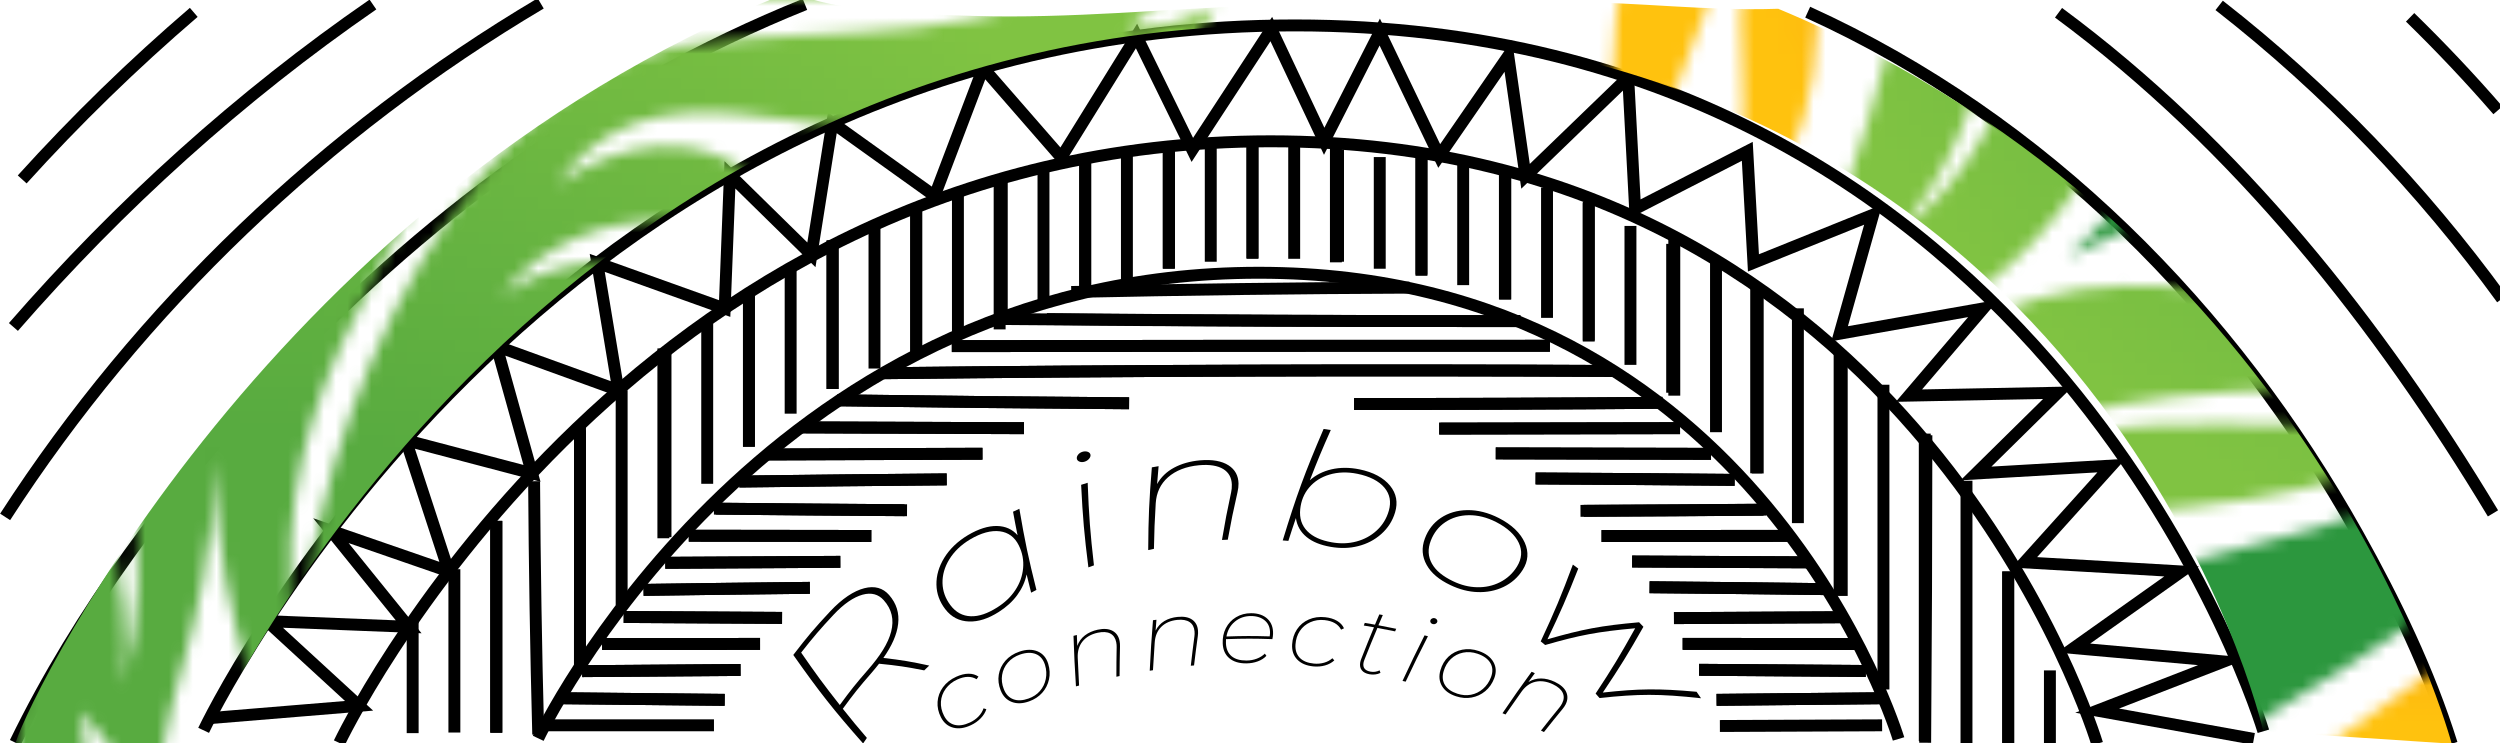<?xml version="1.0" encoding="utf-8"?>
<!-- Generator: Adobe Illustrator 16.0.0, SVG Export Plug-In . SVG Version: 6.00 Build 0)  -->
<!DOCTYPE svg PUBLIC "-//W3C//DTD SVG 1.1//EN" "http://www.w3.org/Graphics/SVG/1.1/DTD/svg11.dtd">
<svg version="1.1" xmlns="http://www.w3.org/2000/svg" xmlns:xlink="http://www.w3.org/1999/xlink" x="0px" y="0px"
	 width="209.759px" height="62.361px" viewBox="0 0 209.759 62.361" enable-background="new 0 0 209.759 62.361"
	 xml:space="preserve">
<pattern  x="-205.334" y="-307" width="446.64" height="259.184" patternUnits="userSpaceOnUse" id="Foliage" viewBox="146.558 -378.061 446.64 259.184" overflow="visible">
	<g>
		<polygon fill="none" points="146.558,-378.062 593.197,-378.062 593.197,-118.877 146.558,-118.877 		"/>
		<g>
			<path fill="#2C973E" d="M525.396-187.373c5.52,4.577,10.662,12.461,11.443,22.75c1.076-10.23,3.197-18.133,8.211-23.961
				c0,0-6.328,3.096-8.615,9.153C533.475-184.681,525.396-187.373,525.396-187.373z"/>
			<path fill="#2C973E" d="M511.396-238.256c1.219,5.969,6.307,11.176,12.924,13.73c-2.711-6.992-1.703-13.798,2.154-19.789
				c-0.898,7.766,1.469,13.211,5.787,18.039c-1.359-4.828-1.242-9.268,1.078-13.865c-0.943,8.48,6.168,12.787,15.615,18.442
				c12.66,7.579,17.277,16.042,19.248,27.227c-3.451-6.867-9.902-13.138-27.859-17.292
				C518.046-216.924,509.952-224.18,511.396-238.256z"/>
			
				<linearGradient id="SVGID_1_" gradientUnits="userSpaceOnUse" x1="-38891.891" y1="-53399.141" x2="-38915.188" y2="-53391.203" gradientTransform="matrix(1 0 0 -1 39406.559 -53548.445)">
				<stop  offset="0.233" style="stop-color:#FAA61A"/>
				<stop  offset="0.761" style="stop-color:#FFC20E"/>
			</linearGradient>
			<path fill="url(#SVGID_1_)" d="M511.666-146.047c-4.688-4.596-6.91-12.185-7.27-21.721c-0.471-12.527-5.409-17.657-13.326-18.528
				c11.802,4.579,4.444,17.117,7.942,25.846c-6.441-4.785-4.382-20.678-17.635-21.403c9.78,3.196,2.835,16.677,9.288,24.499
				c-7.808-0.107-11.396,6.127-21.538,3.231c4.715,3.636,9.965,5.923,18.846,5.923c-6.254,3.861-8.999,8.628-11.308,15.346
				C486.794-143.447,501.519-147.519,511.666-146.047z"/>
			
				<radialGradient id="SVGID_2_" cx="-38813.359" cy="-53429.57" r="133.435" gradientTransform="matrix(1 0 0 -1 39406.559 -53548.445)" gradientUnits="userSpaceOnUse">
				<stop  offset="0.348" style="stop-color:#58AB40"/>
				<stop  offset="0.761" style="stop-color:#80C342"/>
			</radialGradient>
			<path fill="url(#SVGID_2_)" d="M629.039-111.603c29.438,4.023,46.232,20.791,49.148,36.552
				c-3.924-9.251-12.984-15.224-23.6-18.632c10.615,14.013,7.193,31.866,21.115,41.697c-10.365-11.039-7.211-24.462-14.904-36.729
				c12.258,6.896,14.123,16.671,17.023,27.147c4.385,15.845,11.545,20.089,17.221,22.178c-11.699,0.45-28.66-4.531-36.781-20.102
				c-8.611-16.509-1.449-34.408-22.48-43.772c9.602,8.056,14.727,19.517,8.693,34.421c2.256-21.923-20.627-25.505-24.309-40.453
				c-0.629,11.53,7.18,21.223,14.549,25.904c-10.289-3.372-19.215-8.989-23.42-21.824c-6.924,21.393,5.314,38.455,12.9,38.455
				c2.627,0,4.535-1.672,4.535-4.164c0-6.449-11.641-6.449-14.596-18.854c5.322,10.823,25.549,8.872,25.549,20.76
				c0,9.738-13.639,14.037-22.355,7.984c6.387,8.34,21.258,8.619,25.551-1.42c0.662,4.308-1.309,10.757-7.453,13.129
				c-6.986,2.699-13.484-2.484-13.484-2.484c7.641,11.014,20.939,3.673,34.066,3.904c10.867,0.193,18.105,5.82,21.291,11.179
				c-2.967-1.486-4.639-1.886-7.629-1.951c6.293,3.878,10.848,12.796,9.049,21.469c-1.297-6.249-8.572-10.679-22.355-11.634
				c-15.557-1.077-23.809-3.569-29.1-9.303c11.201,4.957,28.936-1.908,40.986,6.032c-7.453-8.538-23.934-6.089-35.715-7.98
				c-20.707-3.323-33.324-38.287-31.707-53.633c-5.656,23.423,9.461,36.2,12.787,49.134c3.635,14.135-3.365,23.826-9.949,28.803
				c10.281-15.398-7.416-24.63-4.613-44.356c-5.227,19.188,4.436,24.661,4.436,34.598c0,9.759-8.584,12.994-10.291,25.549
				c-1.705-12.555-10.291-15.79-10.291-25.549c0-9.937,9.662-15.409,4.436-34.598c2.805,19.727-14.893,28.958-4.613,44.356
				c-6.582-4.977-13.582-14.668-9.947-28.803c3.324-12.934,18.441-25.711,12.787-49.134c1.615,15.346-11,50.31-31.707,53.633
				c-11.783,1.892-28.262-0.558-35.716,7.98c12.05-7.94,29.784-1.075,40.985-6.032c-5.289,5.733-13.541,8.226-29.098,9.303
				c-13.785,0.955-21.06,5.385-22.356,11.634c-1.799-8.673,2.755-17.591,9.049-21.469c-2.991,0.065-4.661,0.465-7.629,1.951
				c3.186-5.358,10.423-10.985,21.292-11.179c13.127-0.231,26.424,7.109,34.066-3.904c0,0-6.5,5.184-13.484,2.484
				c-6.146-2.372-8.115-8.821-7.453-13.129c4.293,10.039,19.162,9.76,25.549,1.42c-8.717,6.053-22.355,1.754-22.355-7.984
				c0-11.888,20.229-9.937,25.551-20.76c-2.955,12.405-14.596,12.405-14.596,18.854c0,2.492,1.908,4.164,4.535,4.164
				c7.584,0,19.824-17.063,12.898-38.455c-4.203,12.835-13.129,18.452-23.42,21.824c7.371-4.682,15.178-14.374,14.549-25.904
				c-3.682,14.948-26.563,18.53-24.309,40.453c-6.031-14.904-0.908-26.365,8.695-34.421c-21.033,9.364-13.871,27.264-22.482,43.772
				c-8.121,15.57-25.082,20.552-36.78,20.102c5.675-2.089,12.836-6.333,17.221-22.178c2.898-10.477,4.766-20.251,17.024-27.147
				c-7.694,12.267-4.539,25.689-14.904,36.729c13.922-9.831,10.498-27.685,21.113-41.697c-10.615,3.408-19.677,9.381-23.598,18.632
				c2.914-15.761,19.711-32.528,49.148-36.552c-30.326-1.289-36.174,15.554-51.456,16.162c-9.682,0.385-18.136-8.391-28.033-13.678
				c12.113,3.072,31.107,11.328,41.164-2.129c0,0-6.194,5.261-18.275,3.728c-12.272-1.559-23.462-9.4-54.116-11.356
				c30.654-1.958,41.844-9.797,54.116-11.355c12.081-1.536,18.275,3.725,18.275,3.725c-10.057-13.457-29.051-5.199-41.164-2.129
				c9.897-5.287,18.352-14.061,28.033-13.676c15.282,0.606,21.13,17.451,51.456,16.16c-29.438-4.021-46.234-20.791-49.148-36.55
				c3.921,9.249,12.982,15.222,23.598,18.63c-10.615-14.013-7.191-31.866-21.113-41.695c10.365,11.037,7.21,24.462,14.904,36.727
				c-12.259-6.895-14.126-16.669-17.024-27.146c-4.385-15.847-11.546-20.089-17.221-22.18c11.698-0.449,28.659,4.531,36.78,20.102
				c8.611,16.512,1.449,34.411,22.482,43.772c-9.604-8.056-14.727-19.517-8.695-34.421c-2.254,21.923,20.627,25.505,24.309,40.453
				c0.629-11.53-7.178-21.223-14.549-25.904c10.291,3.372,19.217,8.989,23.42,21.824c6.926-21.391-5.314-38.455-12.898-38.455
				c-2.627,0-4.535,1.673-4.535,4.164c0,6.451,11.641,6.451,14.596,18.854c-5.322-10.821-25.551-8.869-25.551-20.758
				c0-9.738,13.639-14.037,22.355-7.985c-6.387-8.339-21.256-8.62-25.549,1.42c-0.662-4.308,1.307-10.757,7.453-13.13
				c6.984-2.698,13.484,2.484,13.484,2.484c-7.643-11.014-20.939-3.671-34.066-3.904c-10.869-0.191-18.106-5.82-21.292-11.177
				c2.968,1.484,4.638,1.885,7.629,1.951c-6.294-3.879-10.848-12.798-9.049-21.469c1.297,6.248,8.571,10.678,22.356,11.633
				c15.557,1.076,23.809,3.568,29.098,9.305c-11.201-4.96-28.936,1.907-40.985-6.033c7.454,8.537,23.933,6.09,35.716,7.98
				c20.707,3.322,33.322,38.285,31.707,53.631c5.654-23.423-9.463-36.2-12.787-49.134c-3.635-14.134,3.365-23.826,9.947-28.802
				c-10.279,15.398,7.418,24.629,4.613,44.357c5.227-19.19-4.436-24.662-4.436-34.599c0-9.759,8.586-12.995,10.291-25.55
				c1.707,12.555,10.291,15.791,10.291,25.55c0,9.937-9.662,15.408-4.436,34.599c-2.803-19.729,14.895-28.959,4.613-44.357
				c6.584,4.976,13.584,14.668,9.949,28.802c-3.326,12.934-18.443,25.711-12.787,49.134c-1.617-15.346,11-50.309,31.707-53.631
				c11.781-1.891,28.262,0.557,35.715-7.98c-12.051,7.94-29.785,1.073-40.986,6.033c5.291-5.736,13.543-8.229,29.1-9.305
				c13.783-0.955,21.059-5.385,22.355-11.633c1.799,8.671-2.756,17.59-9.049,21.469c2.99-0.066,4.662-0.467,7.629-1.951
				c-3.186,5.356-10.424,10.985-21.291,11.177c-13.127,0.233-26.426-7.109-34.066,3.904c0,0,6.498-5.183,13.484-2.484
				c6.145,2.373,8.115,8.822,7.453,13.13c-4.293-10.04-19.164-9.759-25.551-1.42c8.717-6.052,22.355-1.753,22.355,7.985
				c0,11.889-20.227,9.937-25.549,20.758c2.955-12.403,14.596-12.403,14.596-18.854c0-2.491-1.908-4.164-4.535-4.164
				c-7.586,0-19.824,17.064-12.9,38.455c4.205-12.835,13.131-18.452,23.42-21.824c-7.369,4.682-15.178,14.374-14.549,25.904
				c3.682-14.948,26.564-18.53,24.309-40.453c6.033,14.904,0.908,26.365-8.693,34.421c21.031-9.361,13.869-27.261,22.48-43.772
				c8.121-15.57,25.082-20.551,36.781-20.102c-5.676,2.091-12.836,6.333-17.221,22.18c-2.9,10.477-4.766,20.251-17.023,27.146
				c7.693-12.265,4.539-25.689,14.904-36.727c-13.922,9.829-10.5,27.683-21.115,41.695c10.615-3.408,19.676-9.381,23.6-18.63
				c-2.916,15.759-19.711,32.528-49.148,36.55c30.326,1.291,36.172-15.554,51.453-16.16c9.684-0.385,18.137,8.389,28.035,13.676
				c-12.113-3.07-31.107-11.328-41.164,2.129c0,0,6.193-5.261,18.275-3.725c12.271,1.559,23.461,9.397,54.115,11.355
				c-30.654,1.956-41.844,9.798-54.115,11.356c-12.082,1.533-18.275-3.728-18.275-3.728c10.057,13.457,29.051,5.201,41.164,2.129
				c-9.898,5.287-18.352,14.063-28.035,13.678C665.211-96.049,659.365-112.892,629.039-111.603z M662.395-118.876
				c4.613,1.241,8.633,3.77,14.488,3.77c7.113,0,11.074-2.751,16.74-3.77c-5.666-1.018-9.627-3.77-16.74-3.77
				C671.027-122.646,667.008-120.119,662.395-118.876z M590.182-209.188c0,5.123,3.016,8.397,3.016,12.123
				c0-3.726,3.018-7,3.018-12.123c0-4.568-2.25-6.652-3.018-11.435C592.43-215.84,590.182-213.756,590.182-209.188z M524-118.876
				c-4.613-1.243-8.634-3.77-14.488-3.77c-7.113,0-11.073,2.752-16.739,3.77c5.666,1.019,9.626,3.77,16.739,3.77
				C515.366-115.106,519.387-117.635,524-118.876z M596.215-28.565c0-5.123-3.018-8.398-3.018-12.123c0,3.725-3.016,7-3.016,12.123
				c0,4.568,2.248,6.653,3.016,11.434C593.965-21.912,596.215-23.997,596.215-28.565z M638.266-118.876
				c-9.938,0-24.088-4.982-34.953-3.016c3.449-2.1,4.982-3.673,7.451-6.744c-4.406,0.434-6.758,0.796-10.113,2.308
				c2.662-6.018,3.193-9.399,3.725-15.437c-3.068,3.565-4.639,5.74-6.564,10.646c0.709-12.42-4.258-15.247-4.613-31.761
				c-0.355,16.514-5.322,19.341-4.613,31.761c-1.924-4.905-3.494-7.08-6.564-10.646c0.531,6.037,1.064,9.419,3.727,15.437
				c-3.355-1.512-5.709-1.874-10.115-2.308c2.471,3.071,4.004,4.645,7.453,6.744c-10.865-1.967-25.018,3.016-34.953,3.016
				c9.936,0,24.088,4.98,34.953,3.017c-3.449,2.097-4.982,3.67-7.453,6.741c4.406-0.432,6.76-0.796,10.115-2.306
				c-2.662,6.016-3.195,9.397-3.727,15.437c3.07-3.565,4.641-5.742,6.564-10.647c-0.709,12.421,4.258,15.247,4.613,31.761
				c0.355-16.514,5.322-19.34,4.613-31.761c1.926,4.905,3.496,7.082,6.564,10.647c-0.531-6.039-1.063-9.421-3.725-15.437
				c3.355,1.51,5.707,1.874,10.113,2.306c-2.469-3.071-4.002-4.645-7.451-6.741C614.178-113.896,628.328-118.876,638.266-118.876z"
				/>
			
				<linearGradient id="SVGID_3_" gradientUnits="userSpaceOnUse" x1="55266.754" y1="-53343.312" x2="55266.754" y2="-53315.207" gradientTransform="matrix(-1 0 0 -1 55830.984 -53548.445)">
				<stop  offset="0.233" style="stop-color:#FAA61A"/>
				<stop  offset="0.761" style="stop-color:#FFC20E"/>
			</linearGradient>
			<path fill="url(#SVGID_3_)" d="M538.32-240.141c2.641,13.83,25.365,16.256,30.287,34.057
				c3.77-19.115,21.295-19.871,21.539-33.114c-3.18,7.802-10.838,5.786-15.885,12.115c0.846-6.151,4.635-11.892,12.385-15.077
				c-7.674-1.076-15.627,1.832-19.115,9.558c-2.559-4.173-2.813-8.449-0.674-13.865c-4.711,3.635-7.492,9.3-5.654,16.558
				C553.936-237.18,543.301-233.141,538.32-240.141z"/>
			<path fill="#FFC20E" d="M611.418-118.876c-4.258-0.664-9.389-3.201-14.131-1.22c2.322-1.805,1.145-3.515,2.529-5.197
				c-1.916,1.388-3.51,0.503-4.986,2.745c1.535-5.31-0.529-8.143-1.633-14.118c-1.104,5.976-3.168,8.809-1.633,14.118
				c-1.475-2.242-3.068-1.357-4.984-2.745c1.385,1.683,0.205,3.393,2.529,5.197c-4.742-1.981-9.875,0.556-14.131,1.22
				c4.256,0.665,9.389,3.199,14.131,1.218c-2.324,1.805-1.145,3.517-2.529,5.197c1.916-1.386,3.51-0.5,4.984-2.742
				c-1.535,5.309,0.529,8.14,1.633,14.117c1.104-5.978,3.168-8.809,1.633-14.117c1.477,2.242,3.07,1.356,4.986,2.742
				c-1.385-1.681-0.207-3.393-2.529-5.197C602.029-115.677,607.16-118.211,611.418-118.876z"/>
		</g>
		<g>
			
				<linearGradient id="SVGID_4_" gradientUnits="userSpaceOnUse" x1="55605.906" y1="-53399.137" x2="55582.609" y2="-53391.199" gradientTransform="matrix(-1 0 0 -1 55830.984 -53548.445)">
				<stop  offset="0.233" style="stop-color:#FAA61A"/>
				<stop  offset="0.761" style="stop-color:#FFC20E"/>
			</linearGradient>
			<path fill="url(#SVGID_4_)" d="M228.088-146.047c4.688-4.596,6.912-12.185,7.27-21.721c0.471-12.527,5.41-17.657,13.326-18.528
				c-11.801,4.579-4.443,17.117-7.941,25.846c6.439-4.785,4.381-20.678,17.635-21.403c-9.781,3.196-2.836,16.677-9.289,24.499
				c7.809-0.107,11.398,6.127,21.539,3.231c-4.717,3.636-9.965,5.923-18.846,5.923c6.254,3.861,9,8.628,11.307,15.346
				C252.961-143.447,238.236-147.519,228.088-146.047z"/>
			<path fill="#2C973E" d="M214.357-187.373c-5.52,4.577-10.66,12.461-11.441,22.75c-1.076-10.23-3.199-18.133-8.211-23.961
				c0,0,6.326,3.096,8.615,9.153C206.281-184.681,214.357-187.373,214.357-187.373z"/>
			<path fill="#2C973E" d="M228.357-238.256c-1.217,5.969-6.307,11.176-12.922,13.73c2.709-6.992,1.703-13.798-2.154-19.789
				c0.898,7.766-1.469,13.211-5.789,18.039c1.361-4.828,1.242-9.268-1.076-13.865c0.941,8.48-6.168,12.787-15.615,18.442
				c-12.66,7.579-17.277,16.042-19.25,27.227c3.451-6.867,9.902-13.138,27.859-17.292
				C221.709-216.924,229.803-224.18,228.357-238.256z"/>
			
				<linearGradient id="SVGID_5_" gradientUnits="userSpaceOnUse" x1="-39231.035" y1="-53343.312" x2="-39231.035" y2="-53315.207" gradientTransform="matrix(1 0 0 -1 39406.559 -53548.445)">
				<stop  offset="0.233" style="stop-color:#FAA61A"/>
				<stop  offset="0.761" style="stop-color:#FFC20E"/>
			</linearGradient>
			<path fill="url(#SVGID_5_)" d="M201.436-240.141c-2.643,13.83-25.367,16.256-30.289,34.057
				c-3.768-19.115-21.295-19.871-21.537-33.114c3.178,7.802,10.836,5.786,15.885,12.115c-0.848-6.151-4.635-11.892-12.385-15.077
				c7.672-1.076,15.625,1.832,19.115,9.558c2.557-4.173,2.813-8.449,0.672-13.865c4.713,3.635,7.492,9.3,5.654,16.558
				C185.82-237.18,196.455-233.141,201.436-240.141z"/>
			
				<radialGradient id="SVGID_6_" cx="-39260" cy="-53429.57" r="133.435" gradientTransform="matrix(1 0 0 -1 39406.559 -53548.445)" gradientUnits="userSpaceOnUse">
				<stop  offset="0.348" style="stop-color:#58AB40"/>
				<stop  offset="0.761" style="stop-color:#80C342"/>
			</radialGradient>
			<path fill="url(#SVGID_6_)" d="M182.398-111.603c29.438,4.023,46.232,20.791,49.148,36.552
				c-3.924-9.251-12.984-15.224-23.6-18.632c10.615,14.013,7.193,31.866,21.115,41.697c-10.365-11.039-7.211-24.462-14.904-36.729
				c12.258,6.896,14.123,16.671,17.023,27.147c4.385,15.845,11.545,20.089,17.221,22.178c-11.699,0.45-28.66-4.531-36.781-20.102
				c-8.611-16.509-1.449-34.408-22.48-43.772c9.602,8.056,14.727,19.517,8.693,34.421c2.256-21.923-20.627-25.505-24.309-40.453
				c-0.629,11.53,7.18,21.223,14.549,25.904c-10.289-3.372-19.215-8.989-23.42-21.824c-6.924,21.393,5.314,38.455,12.9,38.455
				c2.627,0,4.535-1.672,4.535-4.164c0-6.449-11.641-6.449-14.596-18.854c5.322,10.823,25.549,8.872,25.549,20.76
				c0,9.738-13.639,14.037-22.355,7.984c6.387,8.34,21.258,8.619,25.551-1.42c0.662,4.308-1.309,10.757-7.453,13.129
				c-6.986,2.699-13.484-2.484-13.484-2.484c7.641,11.014,20.939,3.673,34.066,3.904c10.867,0.193,18.105,5.82,21.291,11.179
				c-2.967-1.486-4.639-1.886-7.629-1.951c6.293,3.878,10.848,12.796,9.049,21.469c-1.297-6.249-8.572-10.679-22.355-11.634
				c-15.557-1.077-23.809-3.569-29.1-9.303c11.201,4.957,28.936-1.908,40.986,6.032c-7.453-8.538-23.934-6.089-35.715-7.98
				c-20.707-3.323-33.324-38.287-31.707-53.633c-5.656,23.423,9.461,36.2,12.787,49.134c3.635,14.135-3.365,23.826-9.949,28.803
				c10.281-15.398-7.416-24.63-4.613-44.356c-5.227,19.188,4.436,24.661,4.436,34.598c0,9.759-8.584,12.994-10.291,25.549
				c-1.705-12.555-10.291-15.79-10.291-25.549c0-9.937,9.662-15.409,4.436-34.598c2.805,19.727-14.893,28.958-4.613,44.356
				c-6.582-4.977-13.582-14.668-9.947-28.803c3.324-12.934,18.441-25.711,12.787-49.134c1.615,15.346-11,50.31-31.707,53.633
				c-11.783,1.892-28.262-0.558-35.716,7.98c12.05-7.94,29.784-1.075,40.985-6.032c-5.289,5.733-13.541,8.226-29.098,9.303
				c-13.785,0.955-21.06,5.385-22.356,11.634c-1.799-8.673,2.755-17.591,9.049-21.469c-2.991,0.065-4.661,0.465-7.629,1.951
				c3.186-5.358,10.423-10.985,21.292-11.179c13.127-0.231,26.424,7.109,34.066-3.904c0,0-6.5,5.184-13.484,2.484
				c-6.146-2.372-8.115-8.821-7.453-13.129c4.293,10.039,19.162,9.76,25.549,1.42c-8.717,6.053-22.355,1.754-22.355-7.984
				c0-11.888,20.229-9.937,25.551-20.76c-2.955,12.405-14.596,12.405-14.596,18.854c0,2.492,1.908,4.164,4.535,4.164
				c7.584,0,19.824-17.063,12.898-38.455c-4.203,12.835-13.129,18.452-23.42,21.824c7.371-4.682,15.178-14.374,14.549-25.904
				c-3.682,14.948-26.563,18.53-24.309,40.453c-6.031-14.904-0.908-26.365,8.695-34.421C82.941-93.898,90.104-75.999,81.492-59.49
				c-8.121,15.57-25.082,20.552-36.78,20.102c5.675-2.089,12.836-6.333,17.221-22.178c2.898-10.477,4.766-20.251,17.024-27.147
				c-7.694,12.267-4.539,25.689-14.904,36.729c13.922-9.831,10.498-27.685,21.113-41.697c-10.615,3.408-19.677,9.381-23.598,18.632
				c2.914-15.761,19.711-32.528,49.148-36.552c-30.326-1.289-36.174,15.554-51.456,16.162c-9.682,0.385-18.136-8.391-28.033-13.678
				c12.113,3.072,31.107,11.328,41.164-2.129c0,0-6.194,5.261-18.275,3.728c-12.272-1.559-23.462-9.4-54.116-11.356
				c30.654-1.958,41.844-9.797,54.116-11.355c12.081-1.536,18.275,3.725,18.275,3.725c-10.057-13.457-29.051-5.199-41.164-2.129
				c9.897-5.287,18.352-14.061,28.033-13.676c15.282,0.606,21.13,17.451,51.456,16.16c-29.438-4.021-46.234-20.791-49.148-36.55
				c3.921,9.249,12.982,15.222,23.598,18.63c-10.615-14.013-7.191-31.866-21.113-41.695c10.365,11.037,7.21,24.462,14.904,36.727
				c-12.259-6.895-14.126-16.669-17.024-27.146c-4.385-15.847-11.546-20.089-17.221-22.18c11.698-0.449,28.659,4.531,36.78,20.102
				c8.611,16.512,1.449,34.411,22.482,43.772c-9.604-8.056-14.727-19.517-8.695-34.421c-2.254,21.923,20.627,25.505,24.309,40.453
				c0.629-11.53-7.178-21.223-14.549-25.904c10.291,3.372,19.217,8.989,23.42,21.824c6.926-21.391-5.314-38.455-12.898-38.455
				c-2.627,0-4.535,1.673-4.535,4.164c0,6.451,11.641,6.451,14.596,18.854c-5.322-10.821-25.551-8.869-25.551-20.758
				c0-9.738,13.639-14.037,22.355-7.985c-6.387-8.339-21.256-8.62-25.549,1.42c-0.662-4.308,1.307-10.757,7.453-13.13
				c6.984-2.698,13.484,2.484,13.484,2.484c-7.643-11.014-20.939-3.671-34.066-3.904c-10.869-0.191-18.106-5.82-21.292-11.177
				c2.968,1.484,4.638,1.885,7.629,1.951c-6.294-3.879-10.848-12.798-9.049-21.469c1.297,6.248,8.571,10.678,22.356,11.633
				c15.557,1.076,23.809,3.568,29.098,9.305c-11.201-4.96-28.936,1.907-40.985-6.033c7.454,8.537,23.933,6.09,35.716,7.98
				c20.707,3.322,33.322,38.285,31.707,53.631c5.654-23.423-9.463-36.2-12.787-49.134c-3.635-14.134,3.365-23.826,9.947-28.802
				c-10.279,15.398,7.418,24.629,4.613,44.357c5.227-19.19-4.436-24.662-4.436-34.599c0-9.759,8.586-12.995,10.291-25.55
				c1.707,12.555,10.291,15.791,10.291,25.55c0,9.937-9.662,15.408-4.436,34.599c-2.803-19.729,14.895-28.959,4.613-44.357
				c6.584,4.976,13.584,14.668,9.949,28.802c-3.326,12.934-18.443,25.711-12.787,49.134c-1.617-15.346,11-50.309,31.707-53.631
				c11.781-1.891,28.262,0.557,35.715-7.98c-12.051,7.94-29.785,1.073-40.986,6.033c5.291-5.736,13.543-8.229,29.1-9.305
				c13.783-0.955,21.059-5.385,22.355-11.633c1.799,8.671-2.756,17.59-9.049,21.469c2.99-0.066,4.662-0.467,7.629-1.951
				c-3.186,5.356-10.424,10.985-21.291,11.177c-13.127,0.233-26.426-7.109-34.066,3.904c0,0,6.498-5.183,13.484-2.484
				c6.145,2.373,8.115,8.822,7.453,13.13c-4.293-10.04-19.164-9.759-25.551-1.42c8.717-6.052,22.355-1.753,22.355,7.985
				c0,11.889-20.227,9.937-25.549,20.758c2.955-12.403,14.596-12.403,14.596-18.854c0-2.491-1.908-4.164-4.535-4.164
				c-7.586,0-19.824,17.064-12.9,38.455c4.205-12.835,13.131-18.452,23.42-21.824c-7.369,4.682-15.178,14.374-14.549,25.904
				c3.682-14.948,26.564-18.53,24.309-40.453c6.033,14.904,0.908,26.365-8.693,34.421c21.031-9.361,13.869-27.261,22.48-43.772
				c8.121-15.57,25.082-20.551,36.781-20.102c-5.676,2.091-12.836,6.333-17.221,22.18c-2.9,10.477-4.766,20.251-17.023,27.146
				c7.693-12.265,4.539-25.689,14.904-36.727c-13.922,9.829-10.5,27.683-21.115,41.695c10.615-3.408,19.676-9.381,23.6-18.63
				c-2.916,15.759-19.711,32.528-49.148,36.55c30.326,1.291,36.172-15.554,51.453-16.16c9.684-0.385,18.137,8.389,28.035,13.676
				c-12.113-3.07-31.107-11.328-41.164,2.129c0,0,6.193-5.261,18.275-3.725c12.271,1.559,23.461,9.397,54.115,11.355
				c-30.654,1.956-41.844,9.798-54.115,11.356c-12.082,1.533-18.275-3.728-18.275-3.728c10.057,13.457,29.051,5.201,41.164,2.129
				c-9.898,5.287-18.352,14.063-28.035,13.678C218.57-96.049,212.725-112.892,182.398-111.603z M215.754-118.876
				c4.613,1.241,8.633,3.77,14.488,3.77c7.113,0,11.074-2.751,16.74-3.77c-5.666-1.018-9.627-3.77-16.74-3.77
				C224.387-122.646,220.367-120.119,215.754-118.876z M143.541-209.188c0,5.123,3.016,8.397,3.016,12.123
				c0-3.726,3.018-7,3.018-12.123c0-4.568-2.25-6.652-3.018-11.435C145.789-215.84,143.541-213.756,143.541-209.188z
				 M77.359-118.876c-4.613-1.243-8.634-3.77-14.488-3.77c-7.113,0-11.073,2.752-16.739,3.77c5.666,1.019,9.626,3.77,16.739,3.77
				C68.726-115.106,72.746-117.635,77.359-118.876z M149.574-28.565c0-5.123-3.018-8.398-3.018-12.123c0,3.725-3.016,7-3.016,12.123
				c0,4.568,2.248,6.653,3.016,11.434C147.324-21.912,149.574-23.997,149.574-28.565z M191.625-118.876
				c-9.938,0-24.088-4.982-34.953-3.016c3.449-2.1,4.982-3.673,7.451-6.744c-4.406,0.434-6.758,0.796-10.113,2.308
				c2.662-6.018,3.193-9.399,3.725-15.437c-3.068,3.565-4.639,5.74-6.564,10.646c0.709-12.42-4.258-15.247-4.613-31.761
				c-0.355,16.514-5.322,19.341-4.613,31.761c-1.924-4.905-3.494-7.08-6.564-10.646c0.531,6.037,1.064,9.419,3.727,15.437
				c-3.355-1.512-5.709-1.874-10.115-2.308c2.471,3.071,4.004,4.645,7.453,6.744c-10.865-1.967-25.018,3.016-34.953,3.016
				c9.936,0,24.088,4.98,34.953,3.017c-3.449,2.097-4.982,3.67-7.453,6.741c4.406-0.432,6.76-0.796,10.115-2.306
				c-2.662,6.016-3.195,9.397-3.727,15.437c3.07-3.565,4.641-5.742,6.564-10.647c-0.709,12.421,4.258,15.247,4.613,31.761
				c0.355-16.514,5.322-19.34,4.613-31.761c1.926,4.905,3.496,7.082,6.564,10.647c-0.531-6.039-1.063-9.421-3.725-15.437
				c3.355,1.51,5.707,1.874,10.113,2.306c-2.469-3.071-4.002-4.645-7.451-6.741C167.537-113.896,181.688-118.876,191.625-118.876z"
				/>
			<path fill="#FFC20E" d="M164.777-118.876c-4.258-0.664-9.389-3.201-14.131-1.22c2.322-1.805,1.145-3.515,2.529-5.197
				c-1.916,1.388-3.51,0.503-4.986,2.745c1.535-5.31-0.529-8.143-1.633-14.118c-1.104,5.976-3.168,8.809-1.633,14.118
				c-1.475-2.242-3.068-1.357-4.984-2.745c1.385,1.683,0.205,3.393,2.529,5.197c-4.742-1.981-9.875,0.556-14.131,1.22
				c4.256,0.665,9.389,3.199,14.131,1.218c-2.324,1.805-1.145,3.517-2.529,5.197c1.916-1.386,3.51-0.5,4.984-2.742
				c-1.535,5.309,0.529,8.14,1.633,14.117c1.104-5.978,3.168-8.809,1.633-14.117c1.477,2.242,3.07,1.356,4.986,2.742
				c-1.385-1.681-0.207-3.393-2.529-5.197C155.389-115.677,160.52-118.211,164.777-118.876z"/>
		</g>
		<g>
			
				<linearGradient id="SVGID_7_" gradientUnits="userSpaceOnUse" x1="55202.75" y1="36770.879" x2="55202.75" y2="36798.984" gradientTransform="matrix(-1 0 0 1 55766.984 -37062.688)">
				<stop  offset="0.233" style="stop-color:#FAA61A"/>
				<stop  offset="0.761" style="stop-color:#FFC20E"/>
			</linearGradient>
			<path fill="url(#SVGID_7_)" d="M538.32-256.798c2.641-13.83,25.365-16.256,30.287-34.057
				c3.77,19.115,21.295,19.871,21.539,33.115c-3.18-7.803-10.838-5.787-15.885-12.115c0.846,6.152,4.635,11.891,12.385,15.076
				c-7.674,1.076-15.627-1.832-19.115-9.559c-2.559,4.174-2.813,8.449-0.674,13.865c-4.711-3.635-7.492-9.299-5.654-16.557
				C553.936-259.759,543.301-263.798,538.32-256.798z"/>
			<path fill="#2C973E" d="M525.396-309.565c5.52-4.578,10.662-12.461,11.443-22.75c1.076,10.23,3.197,18.135,8.211,23.961
				c0,0-6.328-3.096-8.615-9.154C533.475-312.259,525.396-309.565,525.396-309.565z"/>
			<path fill="#2C973E" d="M511.396-258.683c1.219-5.969,6.307-11.178,12.924-13.73c-2.711,6.994-1.703,13.799,2.154,19.789
				c-0.898-7.766,1.469-13.209,5.787-18.039c-1.359,4.83-1.242,9.268,1.078,13.865c-0.943-8.48,6.168-12.785,15.615-18.441
				c12.66-7.578,17.277-16.043,19.248-27.227c-3.451,6.865-9.902,13.139-27.859,17.293
				C518.046-280.015,509.952-272.757,511.396-258.683z"/>
			
				<radialGradient id="SVGID_8_" cx="-38813.359" cy="-53170.383" r="133.436" gradientTransform="matrix(1 0 0 -1 39406.559 -53548.445)" gradientUnits="userSpaceOnUse">
				<stop  offset="0.348" style="stop-color:#58AB40"/>
				<stop  offset="0.761" style="stop-color:#80C342"/>
			</radialGradient>
			<path fill="url(#SVGID_8_)" d="M629.039-370.788c29.438,4.023,46.232,20.791,49.148,36.553
				c-3.924-9.252-12.984-15.225-23.6-18.633c10.615,14.014,7.193,31.867,21.115,41.697c-10.365-11.039-7.211-24.461-14.904-36.729
				c12.258,6.896,14.123,16.672,17.023,27.148c4.385,15.844,11.545,20.088,17.221,22.178c-11.699,0.449-28.66-4.531-36.781-20.102
				c-8.611-16.51-1.449-34.408-22.48-43.773c9.602,8.057,14.727,19.518,8.693,34.422c2.256-21.924-20.627-25.506-24.309-40.453
				c-0.629,11.529,7.18,21.223,14.549,25.904c-10.289-3.373-19.215-8.99-23.42-21.824c-6.924,21.393,5.314,38.455,12.9,38.455
				c2.627,0,4.535-1.672,4.535-4.164c0-6.449-11.641-6.449-14.596-18.855c5.322,10.824,25.549,8.873,25.549,20.76
				c0,9.738-13.639,14.037-22.355,7.984c6.387,8.34,21.258,8.619,25.551-1.42c0.662,4.309-1.309,10.758-7.453,13.129
				c-6.986,2.699-13.484-2.484-13.484-2.484c7.641,11.014,20.939,3.674,34.066,3.904c10.867,0.193,18.105,5.82,21.291,11.18
				c-2.967-1.486-4.639-1.887-7.629-1.951c6.293,3.877,10.848,12.795,9.049,21.469c-1.297-6.25-8.572-10.68-22.355-11.635
				c-15.557-1.076-23.809-3.568-29.1-9.303c11.201,4.957,28.936-1.908,40.986,6.033c-7.453-8.539-23.934-6.09-35.715-7.98
				c-20.707-3.324-33.324-38.287-31.707-53.633c-5.656,23.422,9.461,36.199,12.787,49.133c3.635,14.135-3.365,23.826-9.949,28.803
				c10.281-15.398-7.416-24.629-4.613-44.355c-5.227,19.188,4.436,24.66,4.436,34.598c0,9.758-8.584,12.994-10.291,25.549
				c-1.705-12.555-10.291-15.791-10.291-25.549c0-9.938,9.662-15.41,4.436-34.598c2.805,19.727-14.893,28.957-4.613,44.355
				c-6.582-4.977-13.582-14.668-9.947-28.803c3.324-12.934,18.441-25.711,12.787-49.133c1.615,15.346-11,50.309-31.707,53.633
				c-11.783,1.891-28.262-0.559-35.716,7.98c12.05-7.941,29.784-1.076,40.985-6.033c-5.289,5.734-13.541,8.227-29.098,9.303
				c-13.785,0.955-21.06,5.385-22.356,11.635c-1.799-8.674,2.755-17.592,9.049-21.469c-2.991,0.064-4.661,0.465-7.629,1.951
				c3.186-5.359,10.423-10.986,21.292-11.18c13.127-0.23,26.424,7.109,34.066-3.904c0,0-6.5,5.184-13.484,2.484
				c-6.146-2.371-8.115-8.82-7.453-13.129c4.293,10.039,19.162,9.76,25.549,1.42c-8.717,6.053-22.355,1.754-22.355-7.984
				c0-11.887,20.229-9.936,25.551-20.76c-2.955,12.406-14.596,12.406-14.596,18.855c0,2.492,1.908,4.164,4.535,4.164
				c7.584,0,19.824-17.063,12.898-38.455c-4.203,12.834-13.129,18.451-23.42,21.824c7.371-4.682,15.178-14.375,14.549-25.904
				c-3.682,14.947-26.563,18.529-24.309,40.453c-6.031-14.904-0.908-26.365,8.695-34.422c-21.033,9.365-13.871,27.264-22.482,43.773
				c-8.121,15.57-25.082,20.551-36.78,20.102c5.675-2.09,12.836-6.334,17.221-22.178c2.898-10.477,4.766-20.252,17.024-27.148
				c-7.694,12.268-4.539,25.689-14.904,36.729c13.922-9.83,10.498-27.684,21.113-41.697c-10.615,3.408-19.677,9.381-23.598,18.633
				c2.914-15.762,19.711-32.529,49.148-36.553c-30.326-1.289-36.174,15.555-51.456,16.162c-9.682,0.385-18.136-8.391-28.033-13.678
				c12.113,3.072,31.107,11.328,41.164-2.129c0,0-6.194,5.262-18.275,3.729c-12.272-1.559-23.462-9.4-54.116-11.357
				c30.654-1.957,41.844-9.797,54.116-11.355c12.081-1.535,18.275,3.725,18.275,3.725c-10.057-13.457-29.051-5.199-41.164-2.129
				c9.897-5.287,18.352-14.061,28.033-13.676c15.282,0.607,21.13,17.451,51.456,16.16c-29.438-4.021-46.234-20.791-49.148-36.549
				c3.921,9.248,12.982,15.221,23.598,18.629c-10.615-14.012-7.191-31.865-21.113-41.695c10.365,11.037,7.21,24.463,14.904,36.727
				c-12.259-6.895-14.126-16.668-17.024-27.145c-4.385-15.848-11.546-20.09-17.221-22.18c11.698-0.449,28.659,4.531,36.78,20.102
				c8.611,16.512,1.449,34.41,22.482,43.771c-9.604-8.055-14.727-19.516-8.695-34.42c-2.254,21.922,20.627,25.504,24.309,40.453
				c0.629-11.531-7.178-21.223-14.549-25.904c10.291,3.371,19.217,8.988,23.42,21.824c6.926-21.391-5.314-38.455-12.898-38.455
				c-2.627,0-4.535,1.672-4.535,4.164c0,6.451,11.641,6.451,14.596,18.854c-5.322-10.82-25.551-8.869-25.551-20.758
				c0-9.738,13.639-14.037,22.355-7.984c-6.387-8.34-21.256-8.621-25.549,1.42c-0.662-4.309,1.307-10.758,7.453-13.131
				c6.984-2.697,13.484,2.484,13.484,2.484c-7.643-11.014-20.939-3.67-34.066-3.904c-10.869-0.191-18.106-5.82-21.292-11.176
				c2.968,1.484,4.638,1.885,7.629,1.951c-6.294-3.879-10.848-12.799-9.049-21.469c1.297,6.248,8.571,10.678,22.356,11.633
				c15.557,1.076,23.809,3.568,29.098,9.305c-11.201-4.961-28.936,1.906-40.985-6.033c7.454,8.537,23.933,6.09,35.716,7.98
				c20.707,3.322,33.322,38.285,31.707,53.631c5.654-23.424-9.463-36.201-12.787-49.135c-3.635-14.133,3.365-23.826,9.947-28.801
				c-10.279,15.398,7.418,24.629,4.613,44.357c5.227-19.191-4.436-24.662-4.436-34.6c0-9.758,8.586-12.994,10.291-25.549
				c1.707,12.555,10.291,15.791,10.291,25.549c0,9.938-9.662,15.408-4.436,34.6c-2.803-19.729,14.895-28.959,4.613-44.357
				c6.584,4.975,13.584,14.668,9.949,28.801c-3.326,12.934-18.443,25.711-12.787,49.135c-1.617-15.346,11-50.309,31.707-53.631
				c11.781-1.891,28.262,0.557,35.715-7.98c-12.051,7.939-29.785,1.072-40.986,6.033c5.291-5.736,13.543-8.229,29.1-9.305
				c13.783-0.955,21.059-5.385,22.355-11.633c1.799,8.67-2.756,17.59-9.049,21.469c2.99-0.066,4.662-0.467,7.629-1.951
				c-3.186,5.355-10.424,10.984-21.291,11.176c-13.127,0.234-26.426-7.109-34.066,3.904c0,0,6.498-5.182,13.484-2.484
				c6.145,2.373,8.115,8.822,7.453,13.131c-4.293-10.041-19.164-9.76-25.551-1.42c8.717-6.053,22.355-1.754,22.355,7.984
				c0,11.889-20.227,9.938-25.549,20.758c2.955-12.402,14.596-12.402,14.596-18.854c0-2.492-1.908-4.164-4.535-4.164
				c-7.586,0-19.824,17.064-12.9,38.455c4.205-12.836,13.131-18.453,23.42-21.824c-7.369,4.682-15.178,14.373-14.549,25.904
				c3.682-14.949,26.564-18.531,24.309-40.453c6.033,14.904,0.908,26.365-8.693,34.42c21.031-9.361,13.869-27.26,22.48-43.771
				c8.121-15.57,25.082-20.551,36.781-20.102c-5.676,2.09-12.836,6.332-17.221,22.18c-2.9,10.477-4.766,20.25-17.023,27.145
				c7.693-12.264,4.539-25.689,14.904-36.727c-13.922,9.83-10.5,27.684-21.115,41.695c10.615-3.408,19.676-9.381,23.6-18.629
				c-2.916,15.758-19.711,32.527-49.148,36.549c30.326,1.291,36.172-15.553,51.453-16.16c9.684-0.385,18.137,8.389,28.035,13.676
				c-12.113-3.07-31.107-11.328-41.164,2.129c0,0,6.193-5.26,18.275-3.725c12.271,1.559,23.461,9.398,54.115,11.355
				c-30.654,1.957-41.844,9.799-54.115,11.357c-12.082,1.533-18.275-3.729-18.275-3.729c10.057,13.457,29.051,5.201,41.164,2.129
				c-9.898,5.287-18.352,14.063-28.035,13.678C665.211-355.233,659.365-372.077,629.039-370.788z M662.395-378.062
				c4.613,1.242,8.633,3.77,14.488,3.77c7.113,0,11.074-2.75,16.74-3.77c-5.666-1.018-9.627-3.77-16.74-3.77
				C671.027-381.831,667.008-379.304,662.395-378.062z M590.182-468.372c0,5.123,3.016,8.396,3.016,12.123
				c0-3.727,3.018-7,3.018-12.123c0-4.568-2.25-6.652-3.018-11.436C592.43-475.024,590.182-472.94,590.182-468.372z M524-378.062
				c-4.613-1.242-8.634-3.77-14.488-3.77c-7.113,0-11.073,2.752-16.739,3.77c5.666,1.02,9.626,3.77,16.739,3.77
				C515.366-374.292,519.387-376.819,524-378.062z M596.215-287.751c0-5.123-3.018-8.398-3.018-12.123c0,3.725-3.016,7-3.016,12.123
				c0,4.568,2.248,6.654,3.016,11.434C593.965-281.097,596.215-283.183,596.215-287.751z M638.266-378.062
				c-9.938,0-24.088-4.982-34.953-3.016c3.449-2.1,4.982-3.672,7.451-6.744c-4.406,0.434-6.758,0.797-10.113,2.309
				c2.662-6.018,3.193-9.4,3.725-15.438c-3.068,3.566-4.639,5.74-6.564,10.646c0.709-12.42-4.258-15.248-4.613-31.762
				c-0.355,16.514-5.322,19.342-4.613,31.762c-1.924-4.906-3.494-7.08-6.564-10.646c0.531,6.037,1.064,9.42,3.727,15.438
				c-3.355-1.512-5.709-1.875-10.115-2.309c2.471,3.072,4.004,4.645,7.453,6.744c-10.865-1.967-25.018,3.016-34.953,3.016
				c9.936,0,24.088,4.98,34.953,3.018c-3.449,2.096-4.982,3.67-7.453,6.74c4.406-0.432,6.76-0.795,10.115-2.305
				c-2.662,6.016-3.195,9.396-3.727,15.436c3.07-3.564,4.641-5.742,6.564-10.646c-0.709,12.42,4.258,15.246,4.613,31.76
				c0.355-16.514,5.322-19.34,4.613-31.76c1.926,4.904,3.496,7.082,6.564,10.646c-0.531-6.039-1.063-9.42-3.725-15.436
				c3.355,1.51,5.707,1.873,10.113,2.305c-2.469-3.07-4.002-4.645-7.451-6.74C614.178-373.081,628.328-378.062,638.266-378.062z"/>
			
				<linearGradient id="SVGID_9_" gradientUnits="userSpaceOnUse" x1="-38891.887" y1="36729.598" x2="-38915.184" y2="36737.535" gradientTransform="matrix(1 0 0 1 39406.559 -37077.227)">
				<stop  offset="0.233" style="stop-color:#FAA61A"/>
				<stop  offset="0.761" style="stop-color:#FFC20E"/>
			</linearGradient>
			<path fill="url(#SVGID_9_)" d="M511.666-350.892c-4.688,4.596-6.91,12.186-7.27,21.721c-0.471,12.527-5.409,17.656-13.326,18.527
				c11.802-4.578,4.444-17.113,7.942-25.846c-6.441,4.787-4.382,20.678-17.635,21.404c9.78-3.197,2.835-16.676,9.288-24.5
				c-7.808,0.107-11.396-6.125-21.538-3.23c4.715-3.635,9.965-5.924,18.846-5.924c-6.254-3.859-8.999-8.625-11.308-15.346
				C486.794-353.491,501.519-349.417,511.666-350.892z"/>
			<path fill="#FFC20E" d="M611.418-378.062c-4.258-0.664-9.389-3.201-14.131-1.219c2.322-1.805,1.145-3.516,2.529-5.197
				c-1.916,1.387-3.51,0.502-4.986,2.744c1.535-5.309-0.529-8.143-1.633-14.117c-1.104,5.975-3.168,8.809-1.633,14.117
				c-1.475-2.242-3.068-1.357-4.984-2.744c1.385,1.682,0.205,3.393,2.529,5.197c-4.742-1.982-9.875,0.555-14.131,1.219
				c4.256,0.666,9.389,3.199,14.131,1.219c-2.324,1.805-1.145,3.516-2.529,5.197c1.916-1.387,3.51-0.5,4.984-2.742
				c-1.535,5.309,0.529,8.139,1.633,14.117c1.104-5.979,3.168-8.809,1.633-14.117c1.477,2.242,3.07,1.355,4.986,2.742
				c-1.385-1.682-0.207-3.393-2.529-5.197C602.029-374.862,607.16-377.396,611.418-378.062z"/>
		</g>
		<g>
			
				<linearGradient id="SVGID_10_" gradientUnits="userSpaceOnUse" x1="55426.07" y1="36900.473" x2="55426.07" y2="36928.578" gradientTransform="matrix(-1 0 0 1 55766.984 -37062.688)">
				<stop  offset="0.233" style="stop-color:#FAA61A"/>
				<stop  offset="0.761" style="stop-color:#FFC20E"/>
			</linearGradient>
			<path fill="url(#SVGID_10_)" d="M315-127.205c2.641-13.83,25.365-16.257,30.287-34.058c3.77,19.115,21.295,19.872,21.539,33.115
				c-3.18-7.802-10.838-5.786-15.885-12.115c0.846,6.152,4.635,11.892,12.385,15.076c-7.674,1.077-15.627-1.832-19.115-9.558
				c-2.559,4.174-2.813,8.449-0.674,13.865c-4.711-3.635-7.492-9.299-5.654-16.557C330.615-130.167,319.98-134.205,315-127.205z"/>
			
				<linearGradient id="SVGID_11_" gradientUnits="userSpaceOnUse" x1="-38943.715" y1="36900.473" x2="-38943.715" y2="36928.578" gradientTransform="matrix(1 0 0 1 39342.559 -37062.688)">
				<stop  offset="0.233" style="stop-color:#FAA61A"/>
				<stop  offset="0.761" style="stop-color:#FFC20E"/>
			</linearGradient>
			<path fill="url(#SVGID_11_)" d="M424.756-127.205c-2.643-13.83-25.367-16.257-30.289-34.058
				c-3.768,19.115-21.295,19.872-21.537,33.115c3.178-7.802,10.836-5.786,15.885-12.115c-0.848,6.152-4.635,11.892-12.385,15.076
				c7.672,1.077,15.625-1.832,19.115-9.558c2.557,4.174,2.813,8.449,0.672,13.865c4.713-3.635,7.492-9.299,5.654-16.557
				C409.141-130.167,419.775-134.205,424.756-127.205z"/>
			
				<linearGradient id="SVGID_12_" gradientUnits="userSpaceOnUse" x1="55382.586" y1="-53269.543" x2="55359.285" y2="-53261.605" gradientTransform="matrix(-1 0 0 -1 55830.984 -53548.445)">
				<stop  offset="0.233" style="stop-color:#FAA61A"/>
				<stop  offset="0.761" style="stop-color:#FFC20E"/>
			</linearGradient>
			<path fill="url(#SVGID_12_)" d="M451.408-275.64c4.688-4.596,6.912-12.185,7.27-21.721c0.471-12.527,5.41-17.657,13.326-18.528
				c-11.801,4.579-4.443,17.117-7.941,25.846c6.439-4.785,4.381-20.678,17.635-21.403c-9.781,3.196-2.836,16.677-9.289,24.499
				c7.809-0.107,11.398,6.127,21.539,3.231c-4.717,3.636-9.965,5.923-18.846,5.923c6.254,3.861,9,8.628,11.307,15.346
				C476.281-273.04,461.557-277.111,451.408-275.64z"/>
			<path fill="#2C973E" d="M302.076-316.966c5.52,4.577,10.662,12.461,11.443,22.75c1.076-10.23,3.197-18.133,8.211-23.961
				c0,0-6.328,3.096-8.615,9.153C310.154-314.273,302.076-316.966,302.076-316.966z"/>
			<path fill="#2C973E" d="M288.076-367.849c1.219,5.969,6.307,11.176,12.924,13.73c-2.711-6.992-1.703-13.798,2.154-19.789
				c-0.898,7.766,1.469,13.211,5.787,18.039c-1.359-4.828-1.242-9.268,1.078-13.865c-0.943,8.48,6.168,12.787,15.615,18.442
				c12.66,7.579,17.277,16.042,19.248,27.227c-3.451-6.867-9.902-13.138-27.859-17.292
				C294.726-346.517,286.632-353.772,288.076-367.849z"/>
			
				<linearGradient id="SVGID_13_" gradientUnits="userSpaceOnUse" x1="-39115.211" y1="-53269.547" x2="-39138.508" y2="-53261.609" gradientTransform="matrix(1 0 0 -1 39406.559 -53548.445)">
				<stop  offset="0.233" style="stop-color:#FAA61A"/>
				<stop  offset="0.761" style="stop-color:#FFC20E"/>
			</linearGradient>
			<path fill="url(#SVGID_13_)" d="M288.346-275.64c-4.688-4.596-6.91-12.185-7.27-21.721c-0.471-12.527-5.409-17.657-13.326-18.528
				c11.802,4.579,4.444,17.117,7.942,25.846c-6.441-4.785-4.382-20.678-17.635-21.403c9.78,3.196,2.835,16.677,9.288,24.499
				c-7.808-0.107-11.396,6.127-21.538,3.231c4.715,3.636,9.965,5.923,18.846,5.923c-6.254,3.861-8.999,8.628-11.308,15.346
				C263.474-273.04,278.198-277.111,288.346-275.64z"/>
			<path fill="#2C973E" d="M437.678-316.966c-5.52,4.577-10.66,12.461-11.441,22.75c-1.076-10.23-3.199-18.133-8.211-23.961
				c0,0,6.326,3.096,8.615,9.153C429.602-314.273,437.678-316.966,437.678-316.966z"/>
			<path fill="#2C973E" d="M451.678-367.849c-1.217,5.969-6.307,11.176-12.922,13.73c2.709-6.992,1.703-13.798-2.154-19.789
				c0.898,7.766-1.469,13.211-5.789,18.039c1.361-4.828,1.242-9.268-1.076-13.865c0.941,8.48-6.168,12.787-15.615,18.442
				c-12.66,7.579-17.277,16.042-19.25,27.227c3.451-6.867,9.902-13.138,27.859-17.292
				C445.029-346.517,453.123-353.772,451.678-367.849z"/>
			
				<linearGradient id="SVGID_14_" gradientUnits="userSpaceOnUse" x1="-39007.715" y1="-53213.723" x2="-39007.715" y2="-53185.617" gradientTransform="matrix(1 0 0 -1 39406.559 -53548.445)">
				<stop  offset="0.233" style="stop-color:#FAA61A"/>
				<stop  offset="0.761" style="stop-color:#FFC20E"/>
			</linearGradient>
			<path fill="url(#SVGID_14_)" d="M424.756-369.733c-2.643,13.83-25.367,16.256-30.289,34.057
				c-3.768-19.115-21.295-19.871-21.537-33.114c3.178,7.802,10.836,5.786,15.885,12.115c-0.848-6.151-4.635-11.892-12.385-15.077
				c7.672-1.076,15.625,1.832,19.115,9.558c2.557-4.173,2.813-8.449,0.672-13.865c4.713,3.635,7.492,9.3,5.654,16.558
				C409.141-366.772,419.775-362.733,424.756-369.733z"/>
			<path fill="#2C973E" d="M302.076-179.974c5.52-4.577,10.662-12.46,11.443-22.75c1.076,10.23,3.197,18.136,8.211,23.962
				c0,0-6.328-3.097-8.615-9.154C310.154-182.666,302.076-179.974,302.076-179.974z"/>
			<path fill="#2C973E" d="M288.076-129.09c1.219-5.97,6.307-11.178,12.924-13.73c-2.711,6.993-1.703,13.798,2.154,19.788
				c-0.898-7.766,1.469-13.209,5.787-18.038c-1.359,4.829-1.242,9.268,1.078,13.865c-0.943-8.48,6.168-12.786,15.615-18.442
				c12.66-7.578,17.277-16.042,19.248-27.226c-3.451,6.865-9.902,13.138-27.859,17.292
				C294.726-150.422,286.632-143.165,288.076-129.09z"/>
			
				<radialGradient id="SVGID_15_" cx="-39036.68" cy="-53299.977" r="133.435" gradientTransform="matrix(1 0 0 -1 39406.559 -53548.445)" gradientUnits="userSpaceOnUse">
				<stop  offset="0.348" style="stop-color:#58AB40"/>
				<stop  offset="0.761" style="stop-color:#80C342"/>
			</radialGradient>
			<path fill="url(#SVGID_15_)" d="M405.719-241.195c29.438,4.023,46.232,20.791,49.148,36.552
				c-3.924-9.251-12.984-15.224-23.6-18.632c10.615,14.013,7.193,31.866,21.115,41.697c-10.365-11.039-7.211-24.462-14.904-36.729
				c12.258,6.896,14.123,16.671,17.023,27.147c4.385,15.845,11.545,20.089,17.221,22.178c-11.699,0.45-28.66-4.531-36.781-20.102
				c-8.611-16.509-1.449-34.408-22.48-43.772c9.602,8.056,14.727,19.517,8.693,34.421c2.256-21.923-20.627-25.505-24.309-40.453
				c-0.629,11.53,7.18,21.223,14.549,25.904c-10.289-3.372-19.215-8.989-23.42-21.824c-6.924,21.393,5.314,38.455,12.9,38.455
				c2.627,0,4.535-1.672,4.535-4.164c0-6.449-11.641-6.449-14.596-18.854c5.322,10.823,25.549,8.872,25.549,20.76
				c0,9.738-13.639,14.037-22.355,7.984c6.387,8.34,21.258,8.619,25.551-1.42c0.662,4.308-1.309,10.757-7.453,13.129
				c-6.986,2.699-13.484-2.484-13.484-2.484c7.641,11.014,20.939,3.673,34.066,3.904c10.867,0.193,18.105,5.82,21.291,11.179
				c-2.967-1.486-4.639-1.886-7.629-1.951c6.293,3.878,10.848,12.796,9.049,21.469c-1.297-6.249-8.572-10.679-22.355-11.634
				c-15.557-1.077-23.809-3.569-29.1-9.303c11.201,4.957,28.936-1.908,40.986,6.032c-7.453-8.538-23.934-6.089-35.715-7.98
				c-20.707-3.323-33.324-38.287-31.707-53.633c-5.656,23.423,9.461,36.2,12.787,49.134c3.635,14.135-3.365,23.826-9.949,28.803
				c10.281-15.398-7.416-24.63-4.613-44.356c-5.227,19.188,4.436,24.661,4.436,34.598c0,9.759-8.584,12.994-10.291,25.549
				c-1.705-12.555-10.291-15.79-10.291-25.549c0-9.937,9.662-15.409,4.436-34.598c2.805,19.727-14.893,28.958-4.613,44.356
				c-6.582-4.977-13.582-14.668-9.947-28.803c3.324-12.934,18.441-25.711,12.787-49.134c1.615,15.346-11,50.31-31.707,53.633
				c-11.783,1.892-28.262-0.558-35.716,7.98c12.05-7.94,29.784-1.075,40.985-6.032c-5.289,5.733-13.541,8.226-29.098,9.303
				c-13.785,0.955-21.06,5.385-22.356,11.634c-1.799-8.673,2.755-17.591,9.049-21.469c-2.991,0.065-4.661,0.465-7.629,1.951
				c3.186-5.358,10.423-10.985,21.292-11.179c13.127-0.231,26.424,7.109,34.066-3.904c0,0-6.5,5.184-13.484,2.484
				c-6.146-2.372-8.115-8.821-7.453-13.129c4.293,10.039,19.162,9.76,25.549,1.42c-8.717,6.053-22.355,1.754-22.355-7.984
				c0-11.888,20.229-9.937,25.551-20.76c-2.955,12.405-14.596,12.405-14.596,18.854c0,2.492,1.908,4.164,4.535,4.164
				c7.584,0,19.824-17.063,12.898-38.455c-4.203,12.835-13.129,18.452-23.42,21.824c7.371-4.682,15.178-14.374,14.549-25.904
				c-3.682,14.948-26.563,18.53-24.309,40.453c-6.031-14.904-0.908-26.365,8.695-34.421c-21.033,9.364-13.871,27.264-22.482,43.772
				c-8.121,15.57-25.082,20.552-36.78,20.102c5.675-2.089,12.836-6.333,17.221-22.178c2.898-10.477,4.766-20.251,17.024-27.147
				c-7.694,12.267-4.539,25.689-14.904,36.729c13.922-9.831,10.498-27.685,21.113-41.697c-10.615,3.408-19.677,9.381-23.598,18.632
				c2.914-15.761,19.711-32.528,49.148-36.552c-30.326-1.289-36.174,15.554-51.456,16.162c-9.682,0.385-18.136-8.391-28.033-13.678
				c12.113,3.072,31.107,11.328,41.164-2.129c0,0-6.194,5.261-18.275,3.728c-12.272-1.559-23.462-9.4-54.116-11.356
				c30.654-1.958,41.844-9.797,54.116-11.355c12.081-1.536,18.275,3.725,18.275,3.725c-10.057-13.457-29.051-5.199-41.164-2.129
				c9.897-5.287,18.352-14.061,28.033-13.676c15.282,0.606,21.13,17.451,51.456,16.16c-29.438-4.021-46.234-20.791-49.148-36.55
				c3.921,9.249,12.982,15.222,23.598,18.63c-10.615-14.013-7.191-31.866-21.113-41.695c10.365,11.037,7.21,24.462,14.904,36.727
				c-12.259-6.895-14.126-16.669-17.024-27.146c-4.385-15.847-11.546-20.089-17.221-22.18c11.698-0.449,28.659,4.531,36.78,20.102
				c8.611,16.512,1.449,34.411,22.482,43.772c-9.604-8.056-14.727-19.517-8.695-34.421c-2.254,21.923,20.627,25.505,24.309,40.453
				c0.629-11.53-7.178-21.223-14.549-25.904c10.291,3.372,19.217,8.989,23.42,21.824c6.926-21.391-5.314-38.455-12.898-38.455
				c-2.627,0-4.535,1.673-4.535,4.164c0,6.451,11.641,6.451,14.596,18.854c-5.322-10.821-25.551-8.869-25.551-20.758
				c0-9.738,13.639-14.037,22.355-7.985c-6.387-8.339-21.256-8.62-25.549,1.42c-0.662-4.308,1.307-10.757,7.453-13.13
				c6.984-2.698,13.484,2.484,13.484,2.484c-7.643-11.014-20.939-3.671-34.066-3.904c-10.869-0.191-18.106-5.82-21.292-11.177
				c2.968,1.484,4.638,1.885,7.629,1.951c-6.294-3.879-10.848-12.798-9.049-21.469c1.297,6.248,8.571,10.678,22.356,11.633
				c15.557,1.076,23.809,3.568,29.098,9.305c-11.201-4.96-28.936,1.907-40.985-6.033c7.454,8.537,23.933,6.09,35.716,7.98
				c20.707,3.322,33.322,38.285,31.707,53.631c5.654-23.423-9.463-36.2-12.787-49.134c-3.635-14.134,3.365-23.826,9.947-28.802
				c-10.279,15.398,7.418,24.629,4.613,44.357c5.227-19.19-4.436-24.662-4.436-34.599c0-9.759,8.586-12.995,10.291-25.55
				c1.707,12.555,10.291,15.791,10.291,25.55c0,9.937-9.662,15.408-4.436,34.599c-2.803-19.729,14.895-28.959,4.613-44.357
				c6.584,4.976,13.584,14.668,9.949,28.802c-3.326,12.934-18.443,25.711-12.787,49.134c-1.617-15.346,11-50.309,31.707-53.631
				c11.781-1.891,28.262,0.557,35.715-7.98c-12.051,7.94-29.785,1.073-40.986,6.033c5.291-5.736,13.543-8.229,29.1-9.305
				c13.783-0.955,21.059-5.385,22.355-11.633c1.799,8.671-2.756,17.59-9.049,21.469c2.99-0.066,4.662-0.467,7.629-1.951
				c-3.186,5.356-10.424,10.985-21.291,11.177c-13.127,0.233-26.426-7.109-34.066,3.904c0,0,6.498-5.183,13.484-2.484
				c6.145,2.373,8.115,8.822,7.453,13.13c-4.293-10.04-19.164-9.759-25.551-1.42c8.717-6.052,22.355-1.753,22.355,7.985
				c0,11.889-20.227,9.937-25.549,20.758c2.955-12.403,14.596-12.403,14.596-18.854c0-2.491-1.908-4.164-4.535-4.164
				c-7.586,0-19.824,17.064-12.9,38.455c4.205-12.835,13.131-18.452,23.42-21.824c-7.369,4.682-15.178,14.374-14.549,25.904
				c3.682-14.948,26.564-18.53,24.309-40.453c6.033,14.904,0.908,26.365-8.693,34.421c21.031-9.361,13.869-27.261,22.48-43.772
				c8.121-15.57,25.082-20.551,36.781-20.102c-5.676,2.091-12.836,6.333-17.221,22.18c-2.9,10.477-4.766,20.251-17.023,27.146
				c7.693-12.265,4.539-25.689,14.904-36.727c-13.922,9.829-10.5,27.683-21.115,41.695c10.615-3.408,19.676-9.381,23.6-18.63
				c-2.916,15.759-19.711,32.528-49.148,36.55c30.326,1.291,36.172-15.554,51.453-16.16c9.684-0.385,18.137,8.389,28.035,13.676
				c-12.113-3.07-31.107-11.328-41.164,2.129c0,0,6.193-5.261,18.275-3.725c12.271,1.559,23.461,9.397,54.115,11.355
				c-30.654,1.956-41.844,9.798-54.115,11.356c-12.082,1.533-18.275-3.728-18.275-3.728c10.057,13.457,29.051,5.201,41.164,2.129
				c-9.898,5.287-18.352,14.063-28.035,13.678C441.891-225.642,436.045-242.484,405.719-241.195z M439.074-248.469
				c4.613,1.241,8.633,3.77,14.488,3.77c7.113,0,11.074-2.751,16.74-3.77c-5.666-1.018-9.627-3.77-16.74-3.77
				C447.707-252.238,443.688-249.712,439.074-248.469z M366.861-338.78c0,5.123,3.016,8.397,3.016,12.123
				c0-3.726,3.018-7,3.018-12.123c0-4.568-2.25-6.652-3.018-11.435C369.109-345.433,366.861-343.349,366.861-338.78z
				 M300.68-248.469c-4.613-1.243-8.634-3.77-14.488-3.77c-7.113,0-11.073,2.752-16.739,3.77c5.666,1.019,9.626,3.77,16.739,3.77
				C292.046-244.699,296.066-247.228,300.68-248.469z M372.895-158.158c0-5.123-3.018-8.398-3.018-12.123
				c0,3.725-3.016,7-3.016,12.123c0,4.568,2.248,6.653,3.016,11.434C370.645-151.505,372.895-153.59,372.895-158.158z
				 M414.945-248.469c-9.938,0-24.088-4.982-34.953-3.016c3.449-2.1,4.982-3.673,7.451-6.744c-4.406,0.434-6.758,0.796-10.113,2.308
				c2.662-6.018,3.193-9.399,3.725-15.437c-3.068,3.565-4.639,5.74-6.564,10.646c0.709-12.42-4.258-15.247-4.613-31.761
				c-0.355,16.514-5.322,19.341-4.613,31.761c-1.924-4.905-3.494-7.08-6.564-10.646c0.531,6.037,1.064,9.419,3.727,15.437
				c-3.355-1.512-5.709-1.874-10.115-2.308c2.471,3.071,4.004,4.645,7.453,6.744c-10.865-1.967-25.018,3.016-34.953,3.016
				c9.936,0,24.088,4.98,34.953,3.017c-3.449,2.097-4.982,3.67-7.453,6.741c4.406-0.432,6.76-0.796,10.115-2.306
				c-2.662,6.016-3.195,9.397-3.727,15.437c3.07-3.565,4.641-5.742,6.564-10.647c-0.709,12.421,4.258,15.247,4.613,31.761
				c0.355-16.514,5.322-19.34,4.613-31.761c1.926,4.905,3.496,7.082,6.564,10.647c-0.531-6.039-1.063-9.421-3.725-15.437
				c3.355,1.51,5.707,1.874,10.113,2.306c-2.469-3.071-4.002-4.645-7.451-6.741C390.857-243.488,405.008-248.469,414.945-248.469z"
				/>
			<path fill="#2C973E" d="M437.678-179.974c-5.52-4.577-10.66-12.46-11.441-22.75c-1.076,10.23-3.199,18.136-8.211,23.962
				c0,0,6.326-3.097,8.615-9.154C429.602-182.666,437.678-179.974,437.678-179.974z"/>
			<path fill="#2C973E" d="M451.678-129.09c-1.217-5.97-6.307-11.178-12.922-13.73c2.709,6.993,1.703,13.798-2.154,19.788
				c0.898-7.766-1.469-13.209-5.789-18.038c1.361,4.829,1.242,9.268-1.076,13.865c0.941-8.48-6.168-12.786-15.615-18.442
				c-12.66-7.578-17.277-16.042-19.25-27.226c3.451,6.865,9.902,13.138,27.859,17.292
				C445.029-150.422,453.123-143.165,451.678-129.09z"/>
			
				<linearGradient id="SVGID_16_" gradientUnits="userSpaceOnUse" x1="55382.586" y1="36859.191" x2="55359.289" y2="36867.129" gradientTransform="matrix(-1 0 0 1 55830.984 -37077.227)">
				<stop  offset="0.233" style="stop-color:#FAA61A"/>
				<stop  offset="0.761" style="stop-color:#FFC20E"/>
			</linearGradient>
			<path fill="url(#SVGID_16_)" d="M451.408-221.3c4.688,4.596,6.912,12.187,7.27,21.721c0.471,12.527,5.41,17.657,13.326,18.528
				c-11.801-4.579-4.443-17.114-7.941-25.846c6.439,4.787,4.381,20.678,17.635,21.403c-9.781-3.196-2.836-16.675-9.289-24.499
				c7.809,0.107,11.398-6.125,21.539-3.231c-4.717-3.634-9.965-5.923-18.846-5.923c6.254-3.859,9-8.625,11.307-15.346
				C476.281-223.899,461.557-219.825,451.408-221.3z"/>
			
				<linearGradient id="SVGID_17_" gradientUnits="userSpaceOnUse" x1="-39115.215" y1="36859.188" x2="-39138.512" y2="36867.125" gradientTransform="matrix(1 0 0 1 39406.559 -37077.227)">
				<stop  offset="0.233" style="stop-color:#FAA61A"/>
				<stop  offset="0.761" style="stop-color:#FFC20E"/>
			</linearGradient>
			<path fill="url(#SVGID_17_)" d="M288.346-221.3c-4.688,4.596-6.91,12.187-7.27,21.721c-0.471,12.527-5.409,17.657-13.326,18.528
				c11.802-4.579,4.444-17.114,7.942-25.846c-6.441,4.787-4.382,20.678-17.635,21.403c9.78-3.196,2.835-16.675,9.288-24.499
				c-7.808,0.107-11.396-6.125-21.538-3.231c4.715-3.634,9.965-5.923,18.846-5.923c-6.254-3.859-8.999-8.625-11.308-15.346
				C263.474-223.899,278.198-219.825,288.346-221.3z"/>
			
				<linearGradient id="SVGID_18_" gradientUnits="userSpaceOnUse" x1="55490.074" y1="-53213.723" x2="55490.074" y2="-53185.617" gradientTransform="matrix(-1 0 0 -1 55830.984 -53548.445)">
				<stop  offset="0.233" style="stop-color:#FAA61A"/>
				<stop  offset="0.761" style="stop-color:#FFC20E"/>
			</linearGradient>
			<path fill="url(#SVGID_18_)" d="M315-369.733c2.641,13.83,25.365,16.256,30.287,34.057c3.77-19.115,21.295-19.871,21.539-33.114
				c-3.18,7.802-10.838,5.786-15.885,12.115c0.846-6.151,4.635-11.892,12.385-15.077c-7.674-1.076-15.627,1.832-19.115,9.558
				c-2.559-4.173-2.813-8.449-0.674-13.865c-4.711,3.635-7.492,9.3-5.654,16.558C330.615-366.772,319.98-362.733,315-369.733z"/>
			<path fill="#FFC20E" d="M388.098-248.469c-4.258-0.664-9.389-3.201-14.131-1.22c2.322-1.805,1.145-3.515,2.529-5.197
				c-1.916,1.388-3.51,0.503-4.986,2.745c1.535-5.31-0.529-8.143-1.633-14.118c-1.104,5.976-3.168,8.809-1.633,14.118
				c-1.475-2.242-3.068-1.357-4.984-2.745c1.385,1.683,0.205,3.393,2.529,5.197c-4.742-1.981-9.875,0.556-14.131,1.22
				c4.256,0.665,9.389,3.199,14.131,1.218c-2.324,1.805-1.145,3.517-2.529,5.197c1.916-1.386,3.51-0.5,4.984-2.742
				c-1.535,5.309,0.529,8.14,1.633,14.117c1.104-5.978,3.168-8.809,1.633-14.117c1.477,2.242,3.07,1.356,4.986,2.742
				c-1.385-1.681-0.207-3.393-2.529-5.197C378.709-245.27,383.84-247.804,388.098-248.469z"/>
		</g>
		<g>
			
				<linearGradient id="SVGID_19_" gradientUnits="userSpaceOnUse" x1="-39167.039" y1="36770.879" x2="-39167.039" y2="36798.984" gradientTransform="matrix(1 0 0 1 39342.559 -37062.688)">
				<stop  offset="0.233" style="stop-color:#FAA61A"/>
				<stop  offset="0.761" style="stop-color:#FFC20E"/>
			</linearGradient>
			<path fill="url(#SVGID_19_)" d="M201.436-256.798c-2.643-13.83-25.367-16.256-30.289-34.057
				c-3.768,19.115-21.295,19.871-21.537,33.115c3.178-7.803,10.836-5.787,15.885-12.115c-0.848,6.152-4.635,11.891-12.385,15.076
				c7.672,1.076,15.625-1.832,19.115-9.559c2.557,4.174,2.813,8.449,0.672,13.865c4.713-3.635,7.492-9.299,5.654-16.557
				C185.82-259.759,196.455-263.798,201.436-256.798z"/>
			
				<radialGradient id="SVGID_20_" cx="-39260" cy="-53170.383" r="133.436" gradientTransform="matrix(1 0 0 -1 39406.559 -53548.445)" gradientUnits="userSpaceOnUse">
				<stop  offset="0.348" style="stop-color:#58AB40"/>
				<stop  offset="0.761" style="stop-color:#80C342"/>
			</radialGradient>
			<path fill="url(#SVGID_20_)" d="M182.398-370.788c29.438,4.023,46.232,20.791,49.148,36.553
				c-3.924-9.252-12.984-15.225-23.6-18.633c10.615,14.014,7.193,31.867,21.115,41.697c-10.365-11.039-7.211-24.461-14.904-36.729
				c12.258,6.896,14.123,16.672,17.023,27.148c4.385,15.844,11.545,20.088,17.221,22.178c-11.699,0.449-28.66-4.531-36.781-20.102
				c-8.611-16.51-1.449-34.408-22.48-43.773c9.602,8.057,14.727,19.518,8.693,34.422c2.256-21.924-20.627-25.506-24.309-40.453
				c-0.629,11.529,7.18,21.223,14.549,25.904c-10.289-3.373-19.215-8.99-23.42-21.824c-6.924,21.393,5.314,38.455,12.9,38.455
				c2.627,0,4.535-1.672,4.535-4.164c0-6.449-11.641-6.449-14.596-18.855c5.322,10.824,25.549,8.873,25.549,20.76
				c0,9.738-13.639,14.037-22.355,7.984c6.387,8.34,21.258,8.619,25.551-1.42c0.662,4.309-1.309,10.758-7.453,13.129
				c-6.986,2.699-13.484-2.484-13.484-2.484c7.641,11.014,20.939,3.674,34.066,3.904c10.867,0.193,18.105,5.82,21.291,11.18
				c-2.967-1.486-4.639-1.887-7.629-1.951c6.293,3.877,10.848,12.795,9.049,21.469c-1.297-6.25-8.572-10.68-22.355-11.635
				c-15.557-1.076-23.809-3.568-29.1-9.303c11.201,4.957,28.936-1.908,40.986,6.033c-7.453-8.539-23.934-6.09-35.715-7.98
				c-20.707-3.324-33.324-38.287-31.707-53.633c-5.656,23.422,9.461,36.199,12.787,49.133c3.635,14.135-3.365,23.826-9.949,28.803
				c10.281-15.398-7.416-24.629-4.613-44.355c-5.227,19.188,4.436,24.66,4.436,34.598c0,9.758-8.584,12.994-10.291,25.549
				c-1.705-12.555-10.291-15.791-10.291-25.549c0-9.938,9.662-15.41,4.436-34.598c2.805,19.727-14.893,28.957-4.613,44.355
				c-6.582-4.977-13.582-14.668-9.947-28.803c3.324-12.934,18.441-25.711,12.787-49.133c1.615,15.346-11,50.309-31.707,53.633
				c-11.783,1.891-28.262-0.559-35.716,7.98c12.05-7.941,29.784-1.076,40.985-6.033c-5.289,5.734-13.541,8.227-29.098,9.303
				c-13.785,0.955-21.06,5.385-22.356,11.635c-1.799-8.674,2.755-17.592,9.049-21.469c-2.991,0.064-4.661,0.465-7.629,1.951
				c3.186-5.359,10.423-10.986,21.292-11.18c13.127-0.23,26.424,7.109,34.066-3.904c0,0-6.5,5.184-13.484,2.484
				c-6.146-2.371-8.115-8.82-7.453-13.129c4.293,10.039,19.162,9.76,25.549,1.42c-8.717,6.053-22.355,1.754-22.355-7.984
				c0-11.887,20.229-9.936,25.551-20.76c-2.955,12.406-14.596,12.406-14.596,18.855c0,2.492,1.908,4.164,4.535,4.164
				c7.584,0,19.824-17.063,12.898-38.455c-4.203,12.834-13.129,18.451-23.42,21.824c7.371-4.682,15.178-14.375,14.549-25.904
				c-3.682,14.947-26.563,18.529-24.309,40.453c-6.031-14.904-0.908-26.365,8.695-34.422c-21.033,9.365-13.871,27.264-22.482,43.773
				c-8.121,15.57-25.082,20.551-36.78,20.102c5.675-2.09,12.836-6.334,17.221-22.178c2.898-10.477,4.766-20.252,17.024-27.148
				c-7.694,12.268-4.539,25.689-14.904,36.729c13.922-9.83,10.498-27.684,21.113-41.697c-10.615,3.408-19.677,9.381-23.598,18.633
				c2.914-15.762,19.711-32.529,49.148-36.553c-30.326-1.289-36.174,15.555-51.456,16.162c-9.682,0.385-18.136-8.391-28.033-13.678
				c12.113,3.072,31.107,11.328,41.164-2.129c0,0-6.194,5.262-18.275,3.729c-12.272-1.559-23.462-9.4-54.116-11.357
				c30.654-1.957,41.844-9.797,54.116-11.355c12.081-1.535,18.275,3.725,18.275,3.725c-10.057-13.457-29.051-5.199-41.164-2.129
				c9.897-5.287,18.352-14.061,28.033-13.676c15.282,0.607,21.13,17.451,51.456,16.16c-29.438-4.021-46.234-20.791-49.148-36.549
				c3.921,9.248,12.982,15.221,23.598,18.629c-10.615-14.012-7.191-31.865-21.113-41.695c10.365,11.037,7.21,24.463,14.904,36.727
				c-12.259-6.895-14.126-16.668-17.024-27.145c-4.385-15.848-11.546-20.09-17.221-22.18c11.698-0.449,28.659,4.531,36.78,20.102
				c8.611,16.512,1.449,34.41,22.482,43.771c-9.604-8.055-14.727-19.516-8.695-34.42c-2.254,21.922,20.627,25.504,24.309,40.453
				c0.629-11.531-7.178-21.223-14.549-25.904c10.291,3.371,19.217,8.988,23.42,21.824c6.926-21.391-5.314-38.455-12.898-38.455
				c-2.627,0-4.535,1.672-4.535,4.164c0,6.451,11.641,6.451,14.596,18.854c-5.322-10.82-25.551-8.869-25.551-20.758
				c0-9.738,13.639-14.037,22.355-7.984c-6.387-8.34-21.256-8.621-25.549,1.42c-0.662-4.309,1.307-10.758,7.453-13.131
				c6.984-2.697,13.484,2.484,13.484,2.484c-7.643-11.014-20.939-3.67-34.066-3.904c-10.869-0.191-18.106-5.82-21.292-11.176
				c2.968,1.484,4.638,1.885,7.629,1.951c-6.294-3.879-10.848-12.799-9.049-21.469c1.297,6.248,8.571,10.678,22.356,11.633
				c15.557,1.076,23.809,3.568,29.098,9.305c-11.201-4.961-28.936,1.906-40.985-6.033c7.454,8.537,23.933,6.09,35.716,7.98
				c20.707,3.322,33.322,38.285,31.707,53.631c5.654-23.424-9.463-36.201-12.787-49.135c-3.635-14.133,3.365-23.826,9.947-28.801
				c-10.279,15.398,7.418,24.629,4.613,44.357c5.227-19.191-4.436-24.662-4.436-34.6c0-9.758,8.586-12.994,10.291-25.549
				c1.707,12.555,10.291,15.791,10.291,25.549c0,9.938-9.662,15.408-4.436,34.6c-2.803-19.729,14.895-28.959,4.613-44.357
				c6.584,4.975,13.584,14.668,9.949,28.801c-3.326,12.934-18.443,25.711-12.787,49.135c-1.617-15.346,11-50.309,31.707-53.631
				c11.781-1.891,28.262,0.557,35.715-7.98c-12.051,7.939-29.785,1.072-40.986,6.033c5.291-5.736,13.543-8.229,29.1-9.305
				c13.783-0.955,21.059-5.385,22.355-11.633c1.799,8.67-2.756,17.59-9.049,21.469c2.99-0.066,4.662-0.467,7.629-1.951
				c-3.186,5.355-10.424,10.984-21.291,11.176c-13.127,0.234-26.426-7.109-34.066,3.904c0,0,6.498-5.182,13.484-2.484
				c6.145,2.373,8.115,8.822,7.453,13.131c-4.293-10.041-19.164-9.76-25.551-1.42c8.717-6.053,22.355-1.754,22.355,7.984
				c0,11.889-20.227,9.938-25.549,20.758c2.955-12.402,14.596-12.402,14.596-18.854c0-2.492-1.908-4.164-4.535-4.164
				c-7.586,0-19.824,17.064-12.9,38.455c4.205-12.836,13.131-18.453,23.42-21.824c-7.369,4.682-15.178,14.373-14.549,25.904
				c3.682-14.949,26.564-18.531,24.309-40.453c6.033,14.904,0.908,26.365-8.693,34.42c21.031-9.361,13.869-27.26,22.48-43.771
				c8.121-15.57,25.082-20.551,36.781-20.102c-5.676,2.09-12.836,6.332-17.221,22.18c-2.9,10.477-4.766,20.25-17.023,27.145
				c7.693-12.264,4.539-25.689,14.904-36.727c-13.922,9.83-10.5,27.684-21.115,41.695c10.615-3.408,19.676-9.381,23.6-18.629
				c-2.916,15.758-19.711,32.527-49.148,36.549c30.326,1.291,36.172-15.553,51.453-16.16c9.684-0.385,18.137,8.389,28.035,13.676
				c-12.113-3.07-31.107-11.328-41.164,2.129c0,0,6.193-5.26,18.275-3.725c12.271,1.559,23.461,9.398,54.115,11.355
				c-30.654,1.957-41.844,9.799-54.115,11.357c-12.082,1.533-18.275-3.729-18.275-3.729c10.057,13.457,29.051,5.201,41.164,2.129
				c-9.898,5.287-18.352,14.063-28.035,13.678C218.57-355.233,212.725-372.077,182.398-370.788z M215.754-378.062
				c4.613,1.242,8.633,3.77,14.488,3.77c7.113,0,11.074-2.75,16.74-3.77c-5.666-1.018-9.627-3.77-16.74-3.77
				C224.387-381.831,220.367-379.304,215.754-378.062z M143.541-468.372c0,5.123,3.016,8.396,3.016,12.123
				c0-3.727,3.018-7,3.018-12.123c0-4.568-2.25-6.652-3.018-11.436C145.789-475.024,143.541-472.94,143.541-468.372z
				 M77.359-378.062c-4.613-1.242-8.634-3.77-14.488-3.77c-7.113,0-11.073,2.752-16.739,3.77c5.666,1.02,9.626,3.77,16.739,3.77
				C68.726-374.292,72.746-376.819,77.359-378.062z M149.574-287.751c0-5.123-3.018-8.398-3.018-12.123
				c0,3.725-3.016,7-3.016,12.123c0,4.568,2.248,6.654,3.016,11.434C147.324-281.097,149.574-283.183,149.574-287.751z
				 M191.625-378.062c-9.938,0-24.088-4.982-34.953-3.016c3.449-2.1,4.982-3.672,7.451-6.744c-4.406,0.434-6.758,0.797-10.113,2.309
				c2.662-6.018,3.193-9.4,3.725-15.438c-3.068,3.566-4.639,5.74-6.564,10.646c0.709-12.42-4.258-15.248-4.613-31.762
				c-0.355,16.514-5.322,19.342-4.613,31.762c-1.924-4.906-3.494-7.08-6.564-10.646c0.531,6.037,1.064,9.42,3.727,15.438
				c-3.355-1.512-5.709-1.875-10.115-2.309c2.471,3.072,4.004,4.645,7.453,6.744c-10.865-1.967-25.018,3.016-34.953,3.016
				c9.936,0,24.088,4.98,34.953,3.018c-3.449,2.096-4.982,3.67-7.453,6.74c4.406-0.432,6.76-0.795,10.115-2.305
				c-2.662,6.016-3.195,9.396-3.727,15.436c3.07-3.564,4.641-5.742,6.564-10.646c-0.709,12.42,4.258,15.246,4.613,31.76
				c0.355-16.514,5.322-19.34,4.613-31.76c1.926,4.904,3.496,7.082,6.564,10.646c-0.531-6.039-1.063-9.42-3.725-15.436
				c3.355,1.51,5.707,1.873,10.113,2.305c-2.469-3.07-4.002-4.645-7.451-6.74C167.537-373.081,181.688-378.062,191.625-378.062z"/>
			<path fill="#2C973E" d="M214.357-309.565c-5.52-4.578-10.66-12.461-11.441-22.75c-1.076,10.23-3.199,18.135-8.211,23.961
				c0,0,6.326-3.096,8.615-9.154C206.281-312.259,214.357-309.565,214.357-309.565z"/>
			<path fill="#2C973E" d="M228.357-258.683c-1.217-5.969-6.307-11.178-12.922-13.73c2.709,6.994,1.703,13.799-2.154,19.789
				c0.898-7.766-1.469-13.209-5.789-18.039c1.361,4.83,1.242,9.268-1.076,13.865c0.941-8.48-6.168-12.785-15.615-18.441
				c-12.66-7.578-17.277-16.043-19.25-27.227c3.451,6.865,9.902,13.139,27.859,17.293
				C221.709-280.015,229.803-272.757,228.357-258.683z"/>
			
				<linearGradient id="SVGID_21_" gradientUnits="userSpaceOnUse" x1="55605.906" y1="36729.605" x2="55582.609" y2="36737.543" gradientTransform="matrix(-1 0 0 1 55830.984 -37077.227)">
				<stop  offset="0.233" style="stop-color:#FAA61A"/>
				<stop  offset="0.761" style="stop-color:#FFC20E"/>
			</linearGradient>
			<path fill="url(#SVGID_21_)" d="M228.088-350.892c4.688,4.596,6.912,12.186,7.27,21.721c0.471,12.527,5.41,17.656,13.326,18.527
				c-11.801-4.578-4.443-17.113-7.941-25.846c6.439,4.787,4.381,20.678,17.635,21.404c-9.781-3.197-2.836-16.676-9.289-24.5
				c7.809,0.107,11.398-6.125,21.539-3.23c-4.717-3.635-9.965-5.924-18.846-5.924c6.254-3.859,9-8.625,11.307-15.346
				C252.961-353.491,238.236-349.417,228.088-350.892z"/>
			<path fill="#FFC20E" d="M164.777-378.062c-4.258-0.664-9.389-3.201-14.131-1.219c2.322-1.805,1.145-3.516,2.529-5.197
				c-1.916,1.387-3.51,0.502-4.986,2.744c1.535-5.309-0.529-8.143-1.633-14.117c-1.104,5.975-3.168,8.809-1.633,14.117
				c-1.475-2.242-3.068-1.357-4.984-2.744c1.385,1.682,0.205,3.393,2.529,5.197c-4.742-1.982-9.875,0.555-14.131,1.219
				c4.256,0.666,9.389,3.199,14.131,1.219c-2.324,1.805-1.145,3.516-2.529,5.197c1.916-1.387,3.51-0.5,4.984-2.742
				c-1.535,5.309,0.529,8.139,1.633,14.117c1.104-5.979,3.168-8.809,1.633-14.117c1.477,2.242,3.07,1.355,4.986,2.742
				c-1.385-1.682-0.207-3.393-2.529-5.197C155.389-374.862,160.52-377.396,164.777-378.062z"/>
		</g>
	</g>
</pattern>
<g id="Layer_1">
</g>
<g id="Blindman">
</g>
<g id="Compliments">
</g>
<g id="HAT">
</g>
<g id="speech">
</g>
<g id="TREX_ARMS">
</g>
<g id="slim_shady">
</g>
<g id="TIMEOUT">
</g>
<g id="Truth_or_Dare">
</g>
<g id="ARM_WRESTLE">
</g>
<g id="musical_chairs">
</g>
<g id="never_have_i_ever">
</g>
<g id="Trivia">
</g>
<g id="Drink_Pulling">
</g>
<g id="Sharing_is_Caring">
</g>
<g id="Not_It">
</g>
<g id="Cocktail_of_Doom">
</g>
<g id="Heads_up">
</g>
<g id="Archenemy">
</g>
<g id="battle_of_the_sexes">
</g>
<g id="one_must_drink">
</g>
<g id="rainbow_connection">
	<g>
		<g>
			<path d="M75.357,52.351c-0.105,0.901-0.524,1.831-1.238,2.852c1.573,0.183,2.346,0.314,3.848,0.641
				c-0.169,0.16-0.255,0.24-0.422,0.403c-1.481-0.292-2.241-0.407-3.79-0.559c-0.206,0.264-0.422,0.528-0.65,0.79
				c-0.997,1.141-1.478,1.737-2.391,2.991c0.794,0.995,1.195,1.484,2.021,2.444c-0.129,0.185-0.191,0.278-0.318,0.466
				c-2.485-2.817-3.661-4.308-5.858-7.426c1.179-1.539,1.799-2.269,3.09-3.65c1.014-1.084,1.988-1.721,2.864-1.947
				c0.875-0.227,1.567-0.023,2.082,0.563C75.224,50.637,75.464,51.449,75.357,52.351z M74.771,52.994
				c0.255-0.992,0.065-1.871-0.625-2.638c-0.446-0.496-1.033-0.661-1.77-0.46c-0.735,0.2-1.568,0.753-2.448,1.695
				c-1.125,1.205-1.669,1.838-2.709,3.164c1.247,1.807,1.897,2.688,3.242,4.397c0.895-1.222,1.362-1.806,2.336-2.92
				C73.851,55.028,74.517,53.986,74.771,52.994z"/>
			<path d="M85.527,42.688c0.471,2.756,0.759,4.121,1.433,6.81c-0.178,0.091-0.268,0.136-0.444,0.229
				c-0.157-0.611-0.233-0.918-0.38-1.533c-0.129,0.622-0.393,1.198-0.791,1.741c-0.397,0.543-0.91,1.007-1.546,1.411
				c-0.876,0.557-1.694,0.829-2.5,0.799c-0.805-0.029-1.474-0.361-1.99-1.036c-0.469-0.612-0.724-1.294-0.738-2.051
				c-0.015-0.756,0.199-1.514,0.656-2.256c0.458-0.742,1.126-1.389,1.985-1.901c0.891-0.531,1.712-0.782,2.434-0.769
				c0.723,0.014,1.3,0.28,1.731,0.774c-0.16-0.785-0.236-1.18-0.379-1.971C85.209,42.834,85.315,42.785,85.527,42.688z
				 M85.187,49.514c0.374-0.567,0.595-1.175,0.655-1.836c0.061-0.66-0.054-1.303-0.364-1.924c-0.341-0.683-0.865-1.084-1.587-1.176
				s-1.57,0.128-2.503,0.686c-0.751,0.449-1.333,1.011-1.733,1.66c-0.399,0.649-0.59,1.322-0.575,1.997
				c0.015,0.676,0.242,1.29,0.657,1.847c0.456,0.612,1.033,0.916,1.717,0.938c0.683,0.023,1.408-0.23,2.216-0.741
				C84.313,50.559,84.813,50.082,85.187,49.514z"/>
			<path d="M90.711,40.678c0.22-0.07,0.328-0.104,0.549-0.172c0.105,2.791,0.213,4.18,0.526,6.93
				c-0.187,0.065-0.279,0.102-0.466,0.169C90.973,44.857,90.851,43.468,90.711,40.678z M90.591,38.739
				c-0.121-0.044-0.199-0.113-0.23-0.213c-0.036-0.115-0.008-0.238,0.083-0.361s0.216-0.209,0.383-0.259
				c0.153-0.046,0.299-0.046,0.427-0.002s0.205,0.118,0.234,0.219c0.033,0.116-0.003,0.235-0.1,0.357
				c-0.099,0.123-0.226,0.209-0.388,0.258C90.849,38.783,90.714,38.783,90.591,38.739z"/>
			<path d="M103.076,39.041c0.553,0.356,0.827,0.87,0.84,1.529c0.005,0.226-0.025,0.47-0.085,0.73
				c-0.363,1.589-0.526,2.387-0.816,3.982c-0.195,0.009-0.292,0.013-0.487,0.023c0.271-1.599,0.423-2.396,0.767-3.99
				c0.047-0.201,0.067-0.424,0.06-0.667c-0.019-0.571-0.253-1.005-0.716-1.291c-0.465-0.286-1.146-0.402-2.029-0.322
				c-1.091,0.099-1.97,0.447-2.607,1.008c-0.638,0.562-0.978,1.298-1.033,2.189c-0.094,1.529-0.121,2.293-0.15,3.817
				c-0.192,0.039-0.289,0.062-0.481,0.104c0.018-2.767,0.077-4.159,0.306-6.941c0.227-0.04,0.341-0.061,0.567-0.098
				c-0.056,0.6-0.082,0.901-0.127,1.5c0.321-0.575,0.797-1.038,1.419-1.373s1.357-0.545,2.19-0.618
				C101.722,38.533,102.523,38.685,103.076,39.041z"/>
			<path d="M116.63,40.751c0.54,0.662,0.668,1.412,0.424,2.235c-0.217,0.731-0.613,1.333-1.164,1.824
				c-0.55,0.49-1.191,0.822-1.928,1.01s-1.502,0.205-2.32,0.062c-0.85-0.149-1.514-0.415-2.014-0.825
				c-0.499-0.409-0.804-0.936-0.897-1.589c-0.262,0.764-0.387,1.146-0.631,1.913c-0.189-0.016-0.285-0.021-0.475-0.035
				c1.157-3.785,1.845-5.662,3.429-9.351c0.242,0.031,0.363,0.048,0.605,0.082c-0.747,1.675-1.1,2.521-1.758,4.22
				c0.492-0.441,1.098-0.751,1.817-0.918c0.719-0.166,1.51-0.169,2.343,0.001C115.225,39.617,116.09,40.09,116.63,40.751z
				 M113.803,45.435c0.653-0.175,1.223-0.478,1.706-0.923s0.83-0.994,1.019-1.662c0.208-0.734,0.093-1.385-0.37-1.935
				s-1.229-0.952-2.281-1.164c-0.838-0.169-1.624-0.141-2.33,0.069c-0.706,0.209-1.276,0.577-1.71,1.091
				c-0.433,0.513-0.673,1.12-0.744,1.81c-0.078,0.759,0.128,1.37,0.596,1.846s1.146,0.774,2.052,0.935
				C112.469,45.63,113.147,45.609,113.803,45.435z"/>
			<path d="M119.703,47.401c-0.386-0.691-0.449-1.429-0.149-2.225c0.271-0.722,0.71-1.302,1.334-1.719
				c0.623-0.418,1.367-0.644,2.225-0.656c0.858-0.012,1.751,0.208,2.647,0.666c1.086,0.555,1.814,1.263,2.172,2.062
				c0.356,0.798,0.285,1.561-0.167,2.28c-0.411,0.653-0.959,1.126-1.626,1.442c-0.666,0.315-1.38,0.452-2.151,0.428
				c-0.771-0.024-1.528-0.222-2.299-0.59C120.745,48.64,120.089,48.094,119.703,47.401z M123.936,49.271
				c0.68,0.015,1.314-0.118,1.909-0.417c0.594-0.298,1.081-0.735,1.442-1.327c0.397-0.651,0.455-1.311,0.147-1.972
				s-0.945-1.265-1.906-1.755c-0.774-0.395-1.55-0.584-2.302-0.573c-0.751,0.011-1.408,0.213-1.965,0.587
				c-0.558,0.374-0.956,0.893-1.209,1.539c-0.278,0.711-0.237,1.356,0.093,1.942c0.329,0.586,0.914,1.06,1.766,1.468
				C122.589,49.089,123.256,49.257,123.936,49.271z"/>
			<path d="M142.723,58.586c-3.523-0.383-5.241-0.368-8.516-0.018c-0.131-0.15-0.196-0.227-0.329-0.375
				c1.404-2.128,2.068-3.228,3.319-5.479c-3.159,0.284-4.681,0.579-7.553,1.405c-0.148-0.123-0.223-0.184-0.373-0.305
				c1.177-2.521,1.717-3.813,2.699-6.444c0.181,0.133,0.271,0.2,0.451,0.336c-0.952,2.419-1.471,3.609-2.584,5.933
				c2.923-0.842,4.472-1.144,7.689-1.428c0.146,0.149,0.218,0.228,0.362,0.379c-1.285,2.271-1.968,3.375-3.407,5.519
				c3.032-0.33,4.618-0.356,7.867-0.067C142.501,58.258,142.573,58.366,142.723,58.586z"/>
		</g>
	</g>
	<g>
		<g>
			<path d="M79.981,61.054c-0.448-0.117-0.796-0.404-1.035-0.874c-0.216-0.423-0.311-0.855-0.28-1.297
				c0.031-0.442,0.181-0.851,0.453-1.223c0.271-0.371,0.645-0.666,1.111-0.878c0.368-0.167,0.713-0.253,1.033-0.255
				s0.597,0.08,0.833,0.241c-0.063,0.089-0.096,0.134-0.158,0.223c-0.438-0.272-0.98-0.267-1.621,0.024
				c-0.405,0.184-0.73,0.446-0.97,0.776c-0.24,0.331-0.376,0.693-0.401,1.088c-0.026,0.394,0.062,0.782,0.253,1.162
				c0.211,0.42,0.506,0.675,0.885,0.774c0.379,0.099,0.813,0.03,1.304-0.198c0.276-0.129,0.511-0.295,0.71-0.501
				s0.341-0.433,0.424-0.684c0.094,0.029,0.142,0.043,0.235,0.072c-0.085,0.274-0.245,0.528-0.475,0.765
				c-0.23,0.237-0.502,0.43-0.818,0.577C80.92,61.102,80.43,61.17,79.981,61.054z"/>
			<path d="M84.892,58.895c-0.427-0.164-0.742-0.486-0.934-0.973c-0.174-0.441-0.229-0.879-0.158-1.313
				c0.072-0.435,0.257-0.826,0.555-1.168c0.299-0.343,0.694-0.601,1.176-0.766c0.582-0.2,1.098-0.205,1.535-0.019
				s0.729,0.536,0.882,1.036c0.139,0.454,0.159,0.893,0.066,1.317c-0.094,0.426-0.283,0.798-0.571,1.12s-0.653,0.561-1.099,0.719
				C85.799,59.043,85.318,59.059,84.892,58.895z M87.253,57.979c0.251-0.286,0.414-0.622,0.492-1.007
				c0.077-0.386,0.06-0.783-0.067-1.19c-0.14-0.448-0.392-0.75-0.759-0.901c-0.368-0.15-0.815-0.141-1.333,0.037
				c-0.417,0.144-0.76,0.371-1.021,0.674s-0.423,0.649-0.484,1.039c-0.062,0.389-0.016,0.785,0.139,1.182
				c0.17,0.438,0.438,0.72,0.801,0.857c0.362,0.137,0.783,0.115,1.273-0.059C86.683,58.474,87.003,58.266,87.253,57.979z"/>
			<path d="M93.352,52.932c0.317,0.174,0.511,0.459,0.587,0.857c0.026,0.136,0.037,0.284,0.033,0.448
				c-0.023,0.995-0.03,1.494-0.036,2.487c-0.107,0.021-0.16,0.033-0.267,0.056c0.001-0.993,0.004-1.492,0.023-2.487
				c0.004-0.126-0.009-0.264-0.037-0.41c-0.067-0.346-0.232-0.591-0.498-0.73c-0.266-0.139-0.62-0.16-1.064-0.063
				c-0.549,0.121-0.973,0.368-1.265,0.73s-0.425,0.817-0.402,1.362c0.038,0.936,0.06,1.405,0.113,2.338
				c-0.106,0.028-0.155,0.04-0.262,0.069c-0.107-1.692-0.15-2.541-0.207-4.24c0.114-0.029,0.169-0.043,0.283-0.071
				c0.012,0.367,0.02,0.549,0.033,0.915c0.132-0.358,0.345-0.652,0.641-0.88s0.655-0.388,1.072-0.479
				C92.615,52.721,93.035,52.758,93.352,52.932z"/>
			<path d="M100.034,51.996c0.294,0.209,0.452,0.517,0.482,0.921c0.011,0.139,0.008,0.289-0.015,0.451
				c-0.136,0.985-0.199,1.478-0.317,2.464c-0.108,0.009-0.162,0.016-0.271,0.025c0.113-0.986,0.172-1.481,0.303-2.468
				c0.019-0.125,0.021-0.261,0.01-0.409c-0.028-0.352-0.162-0.614-0.409-0.783c-0.247-0.168-0.597-0.231-1.047-0.185
				c-0.557,0.058-1.004,0.255-1.334,0.581s-0.512,0.763-0.551,1.307c-0.067,0.934-0.096,1.401-0.147,2.334
				c-0.108,0.016-0.163,0.026-0.271,0.043c0.084-1.693,0.137-2.543,0.272-4.238c0.116-0.016,0.175-0.023,0.291-0.039
				c-0.03,0.365-0.045,0.55-0.072,0.915c0.171-0.341,0.415-0.61,0.732-0.803s0.692-0.308,1.115-0.351
				C99.329,51.708,99.741,51.787,100.034,51.996z"/>
			<path d="M102.866,53.628c-0.006,0.149-0.008,0.263-0.005,0.337c0.017,0.48,0.175,0.843,0.471,1.092
				c0.296,0.248,0.714,0.366,1.259,0.363c0.309-0.002,0.595-0.055,0.86-0.156c0.266-0.101,0.49-0.241,0.673-0.424
				c0.052,0.074,0.079,0.111,0.131,0.187c-0.183,0.198-0.424,0.354-0.723,0.464c-0.299,0.111-0.618,0.167-0.964,0.169
				c-0.599,0.003-1.067-0.137-1.417-0.427c-0.35-0.291-0.539-0.705-0.561-1.248c-0.019-0.464,0.065-0.892,0.263-1.279
				c0.198-0.389,0.483-0.696,0.855-0.92c0.371-0.223,0.795-0.337,1.262-0.336c0.59,0.001,1.05,0.162,1.379,0.475
				c0.329,0.312,0.481,0.738,0.464,1.271c-0.005,0.144-0.022,0.286-0.057,0.429C105.201,53.573,104.422,53.573,102.866,53.628z
				 M103.598,52.166c-0.376,0.317-0.604,0.733-0.695,1.238c1.452-0.05,2.179-0.052,3.631-0.01c0.015-0.117,0.023-0.205,0.025-0.258
				c0.013-0.448-0.125-0.802-0.417-1.058c-0.292-0.257-0.688-0.39-1.183-0.391C104.43,51.688,103.974,51.85,103.598,52.166z"/>
			<path d="M108.847,55.342c-0.318-0.328-0.464-0.751-0.432-1.277c0.029-0.474,0.164-0.896,0.408-1.262
				c0.245-0.366,0.575-0.644,0.989-0.826c0.412-0.182,0.872-0.244,1.371-0.191c0.394,0.042,0.727,0.144,0.998,0.303
				s0.466,0.368,0.585,0.627c-0.098,0.045-0.146,0.069-0.244,0.115c-0.235-0.456-0.701-0.729-1.386-0.802
				c-0.433-0.046-0.834,0.015-1.199,0.179c-0.366,0.164-0.659,0.407-0.877,0.734c-0.218,0.326-0.336,0.708-0.364,1.133
				c-0.031,0.469,0.09,0.84,0.358,1.117c0.269,0.276,0.663,0.436,1.19,0.486c0.297,0.028,0.579,0.003,0.85-0.074
				s0.503-0.2,0.698-0.375c0.065,0.072,0.097,0.107,0.161,0.181c-0.21,0.193-0.469,0.336-0.78,0.423
				c-0.313,0.088-0.639,0.113-0.978,0.081C109.611,55.856,109.165,55.669,108.847,55.342z"/>
			<path d="M114.499,55.305c-0.05,0.127-0.083,0.229-0.097,0.309c-0.07,0.41,0.126,0.654,0.588,0.739
				c0.267,0.049,0.521,0.013,0.766-0.107c0.027,0.084,0.042,0.128,0.069,0.212c-0.138,0.07-0.288,0.113-0.449,0.131
				s-0.319,0.013-0.477-0.017c-0.293-0.054-0.503-0.164-0.638-0.334c-0.134-0.168-0.18-0.384-0.137-0.641
				c0.019-0.11,0.05-0.212,0.088-0.309c0.417-1.065,0.63-1.599,1.07-2.657c-0.342-0.061-0.513-0.09-0.854-0.146
				c0.032-0.089,0.049-0.134,0.081-0.223c0.344,0.057,0.515,0.087,0.857,0.148c0.145-0.345,0.218-0.517,0.364-0.86
				c0.117,0.021,0.176,0.03,0.293,0.053c-0.149,0.343-0.223,0.516-0.369,0.859c0.598,0.11,0.896,0.17,1.492,0.295
				c-0.036,0.087-0.055,0.131-0.091,0.218c-0.594-0.124-0.889-0.182-1.484-0.291C115.133,53.729,114.916,54.254,114.499,55.305z"/>
			<path d="M119.523,53.31c0.114,0.029,0.173,0.042,0.287,0.071c-0.771,1.516-1.147,2.279-1.87,3.813
				c-0.106-0.025-0.157-0.038-0.264-0.063C118.392,55.593,118.76,54.829,119.523,53.31z M120.041,52.244
				c-0.037-0.059-0.047-0.122-0.031-0.185c0.019-0.072,0.066-0.126,0.139-0.165c0.073-0.039,0.151-0.048,0.233-0.026
				c0.077,0.021,0.135,0.059,0.176,0.119c0.04,0.062,0.054,0.124,0.037,0.187c-0.02,0.071-0.069,0.126-0.145,0.163
				c-0.075,0.038-0.152,0.047-0.235,0.025C120.139,52.343,120.079,52.304,120.041,52.244z"/>
			<path d="M120.995,57.572c-0.236-0.392-0.284-0.836-0.138-1.338c0.133-0.455,0.355-0.838,0.676-1.138
				c0.321-0.3,0.707-0.495,1.15-0.584c0.444-0.089,0.91-0.054,1.393,0.11c0.583,0.198,0.994,0.511,1.228,0.927
				s0.254,0.869,0.069,1.357c-0.168,0.444-0.422,0.806-0.756,1.085c-0.335,0.279-0.717,0.456-1.143,0.534s-0.857,0.043-1.306-0.104
				C121.62,58.242,121.23,57.963,120.995,57.572z M123.422,58.291c0.373-0.072,0.706-0.235,1.004-0.492
				c0.298-0.258,0.526-0.585,0.675-0.984c0.164-0.44,0.15-0.834-0.049-1.179c-0.2-0.345-0.563-0.61-1.082-0.786
				c-0.417-0.142-0.824-0.172-1.215-0.092c-0.392,0.08-0.73,0.257-1.017,0.527c-0.285,0.27-0.487,0.612-0.608,1.021
				c-0.134,0.45-0.096,0.837,0.105,1.167c0.201,0.329,0.547,0.568,1.04,0.73C122.667,58.332,123.049,58.363,123.422,58.291z"/>
			<path d="M131.412,58.065c0.149,0.335,0.129,0.685-0.055,1.046c-0.063,0.123-0.147,0.247-0.252,0.374
				c-0.633,0.77-0.944,1.158-1.562,1.938c-0.1-0.05-0.15-0.076-0.25-0.125c0.613-0.782,0.924-1.17,1.553-1.942
				c0.081-0.097,0.157-0.214,0.225-0.348c0.158-0.315,0.175-0.605,0.046-0.881c-0.129-0.274-0.406-0.517-0.825-0.715
				c-0.518-0.245-1.009-0.313-1.467-0.207s-0.844,0.382-1.161,0.826c-0.544,0.762-0.813,1.147-1.344,1.917
				c-0.103-0.043-0.153-0.064-0.256-0.106c0.954-1.402,1.442-2.1,2.442-3.476c0.109,0.047,0.164,0.07,0.273,0.118
				c-0.217,0.297-0.324,0.444-0.539,0.742c0.326-0.201,0.681-0.302,1.059-0.299s0.764,0.099,1.157,0.285
				C130.943,57.444,131.264,57.731,131.412,58.065z"/>
		</g>
	</g>
	<path fill="none" stroke="#000000" stroke-miterlimit="10" d="M45.159,61.948c0,0,18.483-39.063,60.463-39.063
		c41.981,0,53.674,39.114,53.674,39.114"/>
	<path fill="none" stroke="#000000" stroke-miterlimit="10" d="M28.467,62.333c0,0,23.885-50.478,78.133-50.478
		c54.249,0,69.358,50.545,69.358,50.545"/>
	<path fill="none" stroke="#000000" stroke-miterlimit="10" d="M17.085,61.278c0,0,27.986-59.146,91.551-59.146
		c63.565,0,81.269,59.225,81.269,59.225"/>
	<path fill="none" stroke="#000000" stroke-miterlimit="10" d="M151.672,1.021c19.81,8.996,35.632,24.986,46.178,43.849
		c3.109,5.562,5.952,11.432,7.857,17.53"/>
	<path fill="none" stroke="#000000" stroke-miterlimit="10" d="M1.282,62.309c5.35-11.003,13.022-21.151,21.264-30.117
		C35.078,18.557,50.307,7.304,67.538,0.367"/>
	<path fill="none" stroke="#000000" stroke-miterlimit="10" d="M172.717,1.069c15.051,11.121,26.854,26.069,36.453,42.005"/>
	<path fill="none" stroke="#000000" stroke-miterlimit="10" d="M0.43,43.37c11.364-17.598,26.93-32.403,44.936-43.086"/>
	<path fill="none" stroke="#000000" stroke-miterlimit="10" d="M186.196,0.452c9.018,7.035,17,15.372,23.728,24.617"/>
	<path fill="none" stroke="#000000" stroke-miterlimit="10" d="M1.125,27.434C10.015,17.221,20.14,8.068,31.289,0.378"/>
	<path fill="none" stroke="#000000" stroke-miterlimit="10" d="M202.217,1.453c2.562,2.497,5.02,5.101,7.364,7.803"/>
	<path fill="none" stroke="#000000" stroke-miterlimit="10" d="M1.862,15.054c4.495-4.97,9.307-9.654,14.395-14.017"/>
	<g>
		<path fill="none" stroke="#000000" stroke-miterlimit="10" d="M144.304,60.914c4.537-0.016,9.075-0.034,13.612-0.058"/>
		<path fill="none" stroke="#000000" stroke-miterlimit="10" d="M45.718,60.856c4.729,0,9.458,0,14.187,0"/>
		<path fill="none" stroke="#000000" stroke-miterlimit="10" d="M144.027,58.72c4.63-0.039,9.26-0.084,13.889-0.136"/>
		<path fill="none" stroke="#000000" stroke-miterlimit="10" d="M47.056,58.584c4.582,0.052,9.164,0.098,13.747,0.137"/>
		<path fill="none" stroke="#000000" stroke-miterlimit="10" d="M144.027,58.72c4.63-0.039,9.26-0.084,13.889-0.136"/>
		<path fill="none" stroke="#000000" stroke-miterlimit="10" d="M47.056,58.584c4.582,0.052,9.164,0.098,13.747,0.137"/>
		<path fill="none" stroke="#000000" stroke-miterlimit="10" d="M142.561,56.198c4.663,0.028,9.325,0.063,13.987,0.102"/>
		<path fill="none" stroke="#000000" stroke-miterlimit="10" d="M48.847,56.312c4.429-0.038,8.858-0.072,13.287-0.102"/>
		<path fill="none" stroke="#000000" stroke-miterlimit="10" d="M142.561,56.198c4.663,0.028,9.325,0.063,13.987,0.102"/>
		<path fill="none" stroke="#000000" stroke-miterlimit="10" d="M48.847,56.312c4.429-0.038,8.858-0.072,13.287-0.102"/>
		<path fill="none" stroke="#000000" stroke-miterlimit="10" d="M141.181,54.023c4.882,0.004,9.764,0.009,14.646,0.014"/>
		<path fill="none" stroke="#000000" stroke-miterlimit="10" d="M50.52,54.039c4.417-0.005,8.834-0.009,13.251-0.013"/>
		<path fill="none" stroke="#000000" stroke-miterlimit="10" d="M141.181,54.023c4.882,0.004,9.764,0.009,14.646,0.014"/>
		<path fill="none" stroke="#000000" stroke-miterlimit="10" d="M50.52,54.039c4.417-0.005,8.834-0.009,13.251-0.013"/>
		<path fill="none" stroke="#000000" stroke-miterlimit="10" d="M140.451,51.863c4.662-0.021,9.325-0.045,13.987-0.074"/>
		<path fill="none" stroke="#000000" stroke-miterlimit="10" d="M52.33,51.767c4.43,0.029,8.858,0.055,13.288,0.077"/>
		<path fill="none" stroke="#000000" stroke-miterlimit="10" d="M140.451,51.863c4.662-0.021,9.325-0.045,13.987-0.074"/>
		<path fill="none" stroke="#000000" stroke-miterlimit="10" d="M52.33,51.767c4.43,0.029,8.858,0.055,13.288,0.077"/>
		<path fill="none" stroke="#000000" stroke-miterlimit="10" d="M138.405,49.271c4.883,0.043,9.766,0.096,14.648,0.158"/>
		<path fill="none" stroke="#000000" stroke-miterlimit="10" d="M53.996,49.494c4.65-0.066,9.301-0.124,13.951-0.172"/>
		<path fill="none" stroke="#000000" stroke-miterlimit="10" d="M138.405,49.271c4.883,0.043,9.766,0.096,14.648,0.158"/>
		<path fill="none" stroke="#000000" stroke-miterlimit="10" d="M53.996,49.494c4.65-0.066,9.301-0.124,13.951-0.172"/>
		<path fill="none" stroke="#000000" stroke-miterlimit="10" d="M136.942,47.113c4.896,0.02,9.79,0.043,14.686,0.07"/>
		<path fill="none" stroke="#000000" stroke-miterlimit="10" d="M55.82,47.222c4.896-0.032,9.79-0.06,14.686-0.082"/>
		<path fill="none" stroke="#000000" stroke-miterlimit="10" d="M136.942,47.113c4.896,0.02,9.79,0.043,14.686,0.07"/>
		<path fill="none" stroke="#000000" stroke-miterlimit="10" d="M55.82,47.222c4.896-0.032,9.79-0.06,14.686-0.082"/>
		<path fill="none" stroke="#000000" stroke-miterlimit="10" d="M134.376,44.977c5.337-0.004,10.675-0.01,16.013-0.017"/>
		<path fill="none" stroke="#000000" stroke-miterlimit="10" d="M57.792,44.949c5.105,0.008,10.211,0.015,15.316,0.021"/>
		<path fill="none" stroke="#000000" stroke-miterlimit="10" d="M134.376,44.977c5.337-0.004,10.675-0.01,16.013-0.017"/>
		<path fill="none" stroke="#000000" stroke-miterlimit="10" d="M57.792,44.949c5.105,0.008,10.211,0.015,15.316,0.021"/>
		<path fill="none" stroke="#000000" stroke-miterlimit="10" d="M132.893,42.859c5.097-0.024,10.194-0.057,15.292-0.097"/>
		<path fill="none" stroke="#000000" stroke-miterlimit="10" d="M59.904,42.677c5.329,0.053,10.658,0.097,15.987,0.132"/>
		<path fill="none" stroke="#000000" stroke-miterlimit="10" d="M132.608,42.864c5.115-0.023,10.231-0.056,15.347-0.096"/>
		<path fill="none" stroke="#000000" stroke-miterlimit="10" d="M60.059,42.677c5.348,0.053,10.696,0.098,16.044,0.133"/>
		<path fill="none" stroke="#000000" stroke-miterlimit="10" d="M128.841,40.145c5.567,0.028,11.135,0.067,16.702,0.119"/>
		<path fill="none" stroke="#000000" stroke-miterlimit="10" d="M62.033,40.404c5.799-0.074,11.598-0.135,17.397-0.182"/>
		<path fill="none" stroke="#000000" stroke-miterlimit="10" d="M128.841,40.145c5.567,0.028,11.135,0.067,16.702,0.119"/>
		<path fill="none" stroke="#000000" stroke-miterlimit="10" d="M62.033,40.404c5.799-0.074,11.598-0.135,17.397-0.182"/>
		<path fill="none" stroke="#000000" stroke-miterlimit="10" d="M125.5,38.041c6.02,0.008,12.04,0.021,18.061,0.038"/>
		<path fill="none" stroke="#000000" stroke-miterlimit="10" d="M64.371,38.132c6.021-0.025,12.04-0.046,18.061-0.062"/>
		<path fill="none" stroke="#000000" stroke-miterlimit="10" d="M125.5,38.041c6.02,0.008,12.04,0.021,18.061,0.038"/>
		<path fill="none" stroke="#000000" stroke-miterlimit="10" d="M64.371,38.132c6.021-0.025,12.04-0.046,18.061-0.062"/>
		<path fill="none" stroke="#000000" stroke-miterlimit="10" d="M120.755,35.961c6.735-0.005,13.471-0.018,20.206-0.037"/>
		<path fill="none" stroke="#000000" stroke-miterlimit="10" d="M67.104,35.859c6.271,0.029,12.541,0.052,18.813,0.068"/>
		<path fill="none" stroke="#000000" stroke-miterlimit="10" d="M120.755,35.961c6.735-0.005,13.471-0.018,20.206-0.037"/>
		<path fill="none" stroke="#000000" stroke-miterlimit="10" d="M67.104,35.859c6.271,0.029,12.541,0.052,18.813,0.068"/>
		<path fill="none" stroke="#000000" stroke-miterlimit="10" d="M113.613,33.897c8.625,0.003,17.25-0.031,25.874-0.1"/>
		<path fill="none" stroke="#000000" stroke-miterlimit="10" d="M70.26,33.587c8.157,0.115,16.315,0.197,24.474,0.249"/>
		<path fill="none" stroke="#000000" stroke-miterlimit="10" d="M113.613,33.897c8.625,0.003,17.25-0.031,25.874-0.1"/>
		<path fill="none" stroke="#000000" stroke-miterlimit="10" d="M70.26,33.587c8.157,0.115,16.315,0.197,24.474,0.249"/>
		<path fill="none" stroke="#000000" stroke-miterlimit="10" d="M74.171,31.314c20.376-0.225,40.754-0.292,61.131-0.188"/>
		<path fill="none" stroke="#000000" stroke-miterlimit="10" d="M74.171,31.314c20.376-0.225,40.754-0.292,61.131-0.188"/>
		<path fill="none" stroke="#000000" stroke-miterlimit="10" d="M79.861,29.042c16.728-0.027,33.455-0.036,50.183-0.029"/>
		<path fill="none" stroke="#000000" stroke-miterlimit="10" d="M79.861,29.042c16.728-0.027,33.455-0.036,50.183-0.029"/>
		<path fill="none" stroke="#000000" stroke-miterlimit="10" d="M87.836,26.77c13.243,0.128,26.486,0.187,39.73,0.17"/>
		<path fill="none" stroke="#000000" stroke-miterlimit="10" d="M84.291,26.77c14.425,0.128,28.85,0.187,43.275,0.17"/>
		<path fill="none" stroke="#000000" stroke-miterlimit="10" d="M89.882,24.497c9.458-0.206,18.918-0.326,28.378-0.362"/>
		<path fill="none" stroke="#000000" stroke-miterlimit="10" d="M61.084,59.219"/>
	</g>
	<g>
		<g>
			<path fill="none" stroke="#000000" stroke-miterlimit="10" d="M34.624,51.977c0,3.179,0,6.358,0,9.537"/>
			<path fill="none" stroke="#000000" stroke-miterlimit="10" d="M38.124,47.756c0,4.568,0,9.137,0,13.705"/>
			<path fill="none" stroke="#000000" stroke-miterlimit="10" d="M41.624,43.7c0,5.927,0,11.853,0,17.779"/>
		</g>
		<g>
			<path fill="none" stroke="#000000" stroke-miterlimit="10" d="M41.659,43.7c0,5.927,0,11.853,0,17.779"/>
			<path fill="none" stroke="#000000" stroke-miterlimit="10" d="M44.813,40.377c0.046,7.083,0.158,14.166,0.346,21.246"/>
			<path fill="none" stroke="#000000" stroke-miterlimit="10" d="M48.664,35.773c-0.001,6.918-0.002,13.835-0.005,20.752"/>
		</g>
		<g>
			<path fill="none" stroke="#000000" stroke-miterlimit="10" d="M48.664,36.099c-0.001,6.729-0.002,13.456-0.005,20.185"/>
			<path fill="none" stroke="#000000" stroke-miterlimit="10" d="M52.159,32.744c0,6.012,0,12.023,0,18.035"/>
			<path fill="none" stroke="#000000" stroke-miterlimit="10" d="M55.659,29.234c0,5.309,0,10.618,0,15.928"/>
		</g>
		<g>
			<path fill="none" stroke="#000000" stroke-miterlimit="10" d="M55.838,29.698c0,5.122,0,10.245,0,15.367"/>
			<path fill="none" stroke="#000000" stroke-miterlimit="10" d="M59.338,26.729c0,4.621,0,9.243,0,13.864"/>
			<path fill="none" stroke="#000000" stroke-miterlimit="10" d="M62.838,24.429c0,4.344,0,8.688,0,13.031"/>
		</g>
		<g>
			<path fill="none" stroke="#000000" stroke-miterlimit="10" d="M62.838,24.333c0,4.388,0,8.775,0,13.163"/>
			<path fill="none" stroke="#000000" stroke-miterlimit="10" d="M66.338,22.247c0,4.154,0,8.31,0,12.464"/>
			<path fill="none" stroke="#000000" stroke-miterlimit="10" d="M69.838,20.171c0,4.155,0,8.31,0,12.465"/>
		</g>
		<g>
			<path fill="none" stroke="#000000" stroke-miterlimit="10" d="M69.873,20.171c0,4.155,0,8.31,0,12.465"/>
			<path fill="none" stroke="#000000" stroke-miterlimit="10" d="M73.373,18.612c0,4.103,0,8.205,0,12.308"/>
			<path fill="none" stroke="#000000" stroke-miterlimit="10" d="M76.873,17.248c0,4.104,0,8.209,0,12.313"/>
		</g>
		<g>
			<path fill="none" stroke="#000000" stroke-miterlimit="10" d="M76.873,17.176c0,4.16,0,8.32,0,12.481"/>
			<path fill="none" stroke="#000000" stroke-miterlimit="10" d="M80.373,15.806c0,4.168,0,8.335,0,12.502"/>
			<path fill="none" stroke="#000000" stroke-miterlimit="10" d="M83.873,15.123c0,4.172,0,8.344,0,12.516"/>
		</g>
		<g>
			<path fill="none" stroke="#000000" stroke-miterlimit="10" d="M84.052,14.67c0,4.173,0,8.345,0,12.517"/>
			<path fill="none" stroke="#000000" stroke-miterlimit="10" d="M87.552,13.957c0,3.933,0,7.864,0,11.797"/>
			<path fill="none" stroke="#000000" stroke-miterlimit="10" d="M91.052,13.073c0,3.844,0,7.687,0,11.53"/>
		</g>
		<g>
			<path fill="none" stroke="#000000" stroke-miterlimit="10" d="M91.052,13.211c0,3.815,0,7.631,0,11.446"/>
			<path fill="none" stroke="#000000" stroke-miterlimit="10" d="M94.552,12.577c0,3.62,0,7.241,0,10.862"/>
			<path fill="none" stroke="#000000" stroke-miterlimit="10" d="M98.052,12.508c0,3.346,0,6.691,0,10.037"/>
		</g>
		<g>
			<path fill="none" stroke="#000000" stroke-miterlimit="10" d="M98.087,12.508c0,3.346,0,6.691,0,10.037"/>
			<path fill="none" stroke="#000000" stroke-miterlimit="10" d="M101.587,11.862c0,3.365,0,6.73,0,10.096"/>
			<path fill="none" stroke="#000000" stroke-miterlimit="10" d="M105.087,11.977c0,3.23,0,6.461,0,9.69"/>
		</g>
		<g>
			<path fill="none" stroke="#000000" stroke-miterlimit="10" d="M105.087,12.293c0,3.141,0,6.282,0,9.423"/>
			<path fill="none" stroke="#000000" stroke-miterlimit="10" d="M108.587,12.293c0,3.141,0,6.282,0,9.423"/>
			<path fill="none" stroke="#000000" stroke-miterlimit="10" d="M112.087,12.391c0,3.206,0,6.411,0,9.617"/>
		</g>
		<g>
			<path fill="none" stroke="#000000" stroke-miterlimit="10" d="M112.266,12.535c0,3.142,0,6.282,0,9.423"/>
			<path fill="none" stroke="#000000" stroke-miterlimit="10" d="M115.766,13.178c0,3.122,0,6.245,0,9.367"/>
			<path fill="none" stroke="#000000" stroke-miterlimit="10" d="M119.266,12.697c0,3.48,0,6.961,0,10.441"/>
		</g>
		<g>
			<path fill="none" stroke="#000000" stroke-miterlimit="10" d="M119.266,12.946c0,3.365,0,6.73,0,10.096"/>
			<path fill="none" stroke="#000000" stroke-miterlimit="10" d="M122.766,13.687c0,3.413,0,6.825,0,10.238"/>
			<path fill="none" stroke="#000000" stroke-miterlimit="10" d="M126.266,14.315c0,3.604,0,7.209,0,10.813"/>
		</g>
		<g>
			<path fill="none" stroke="#000000" stroke-miterlimit="10" d="M126.301,14.315c0,3.604,0,7.209,0,10.813"/>
			<path fill="none" stroke="#000000" stroke-miterlimit="10" d="M129.801,15.74c0,3.644,0,7.288,0,10.932"/>
			<path fill="none" stroke="#000000" stroke-miterlimit="10" d="M133.301,17.046c0,3.844,0,7.687,0,11.529"/>
		</g>
		<g>
			<path fill="none" stroke="#000000" stroke-miterlimit="10" d="M133.301,16.937c0,3.906,0,7.812,0,11.718"/>
			<path fill="none" stroke="#000000" stroke-miterlimit="10" d="M136.801,18.954c0,3.887,0,7.774,0,11.661"/>
			<path fill="none" stroke="#000000" stroke-miterlimit="10" d="M140.301,20.462c0,4.163,0,8.327,0,12.49"/>
		</g>
		<g>
			<path fill="none" stroke="#000000" stroke-miterlimit="10" d="M140.479,20.011c0,4.395,0,8.79,0,13.185"/>
			<path fill="none" stroke="#000000" stroke-miterlimit="10" d="M143.979,21.902c0,4.787,0,9.574,0,14.361"/>
			<path fill="none" stroke="#000000" stroke-miterlimit="10" d="M147.479,23.975c0,5.25,0,10.501,0,15.751"/>
		</g>
		<g>
			<path fill="none" stroke="#000000" stroke-miterlimit="10" d="M147.35,23.78c0,5.311,0,10.62,0,15.93"/>
			<path fill="none" stroke="#000000" stroke-miterlimit="10" d="M150.85,25.872c0,6.007,0,12.015,0,18.021"/>
			<path fill="none" stroke="#000000" stroke-miterlimit="10" d="M154.35,29.499c0,6.752,0,13.505,0,20.257"/>
		</g>
		<g>
			<path fill="none" stroke="#000000" stroke-miterlimit="10" d="M154.528,29.742c0,6.752,0,13.505,0,20.257"/>
			<path fill="none" stroke="#000000" stroke-miterlimit="10" d="M158.028,32.282c0,8.522,0,17.046,0,25.568"/>
			<path fill="none" stroke="#000000" stroke-miterlimit="10" d="M161.632,36.518c-0.003,8.601-0.039,17.2-0.104,25.801"/>
		</g>
		<g>
			<path fill="none" stroke="#000000" stroke-miterlimit="10" d="M161.495,36.379c0,8.6,0,17.199,0,25.799"/>
			<path fill="none" stroke="#000000" stroke-miterlimit="10" d="M164.995,40.337c0,7.381,0,14.761,0,22.142"/>
			<path fill="none" stroke="#000000" stroke-miterlimit="10" d="M168.495,47.948c0,4.844,0,9.687,0,14.53"/>
		</g>
		<g>
			<path fill="none" stroke="#000000" stroke-miterlimit="10" d="M168.495,47.948c0,4.844,0,9.687,0,14.53"/>
			<path fill="none" stroke="#000000" stroke-miterlimit="10" d="M171.995,56.251c0,2.076,0,4.151,0,6.228"/>
		</g>
	</g>
	<polyline fill="none" stroke="#000000" stroke-miterlimit="10" points="17.601,60.252 30.129,59.219 22.399,52.117 34.286,52.59 
		27.765,44.523 37.652,47.941 34.05,36.933 44.636,39.715 41.659,29.042 51.879,32.744 50.111,22.057 60.803,25.887 61.241,14.67 
		68.08,21.381 69.838,10.298 78.416,16.438 82.496,5.7 89.041,13.211 95.356,3.021 100.041,12.577 106.666,2.438 111.104,11.855 
		115.766,2.688 120.755,13.089 126.551,4.688 127.999,14.793 136.61,6.48 137.191,17.526 146.604,12.697 147.12,22.057 
		157.166,18.008 154.35,28 166.416,25.872 160.166,33.195 172.666,32.952 165.791,39.726 177.166,39.063 169.854,47.184 
		183.041,47.948 173.979,54.375 186.604,55.5 175.958,59.625 189.104,62 	"/>
	<path fill="url(#Foliage)" d="M149.197,0.735c-5.926,0.21-11.839-0.57-17.814-0.568c-8.449,0.003-16.904,0.001-25.35,0.286
		c-8.121,0.273-16.239,1.128-24.367,0.88C77.018,1.191,72.393,1.15,67.98-0.085c-0.81,0.034-1.538-0.128-2.191-0.412
		c-44.1,17.72-64.418,61.229-64.507,62.976c-0.116,2.271,15.803,0,15.803,0s28.01-62.047,93.831-60.347s78.988,59.225,78.988,59.225
		l15.803,1.044C205.707,62.4,194.335,19.563,149.197,0.735z"/>
</g>
<g id="social_drinking">
</g>
<g id="Spin_the_bottle">
</g>
<g id="accents">
</g>
<g id="Slap">
</g>
<g id="rub">
</g>
<g id="down_the_hatch">
</g>
<g id="rubiks_cube">
</g>
<g id="bar_tender">
</g>
<g id="codenames">
</g>
<g id="hand_switch">
</g>
<g id="make_a_rule">
</g>
<g id="no_guts_no_glory">
</g>
<g id="pass">
</g>
<g id="santa">
</g>
<g id="snake_eyes">
</g>
<g id="bodyguard">
</g>
<g id="threeman">
</g>
<g id="_x32__truths_and_a_lie">
</g>
<g id="cray_cray_cat_lady">
</g>
<g id="siblings">
</g>
<g id="later">
</g>
<g id="waterfall">
</g>
<g id="cheers">
</g>
<g id="rhyme">
</g>
<g id="categories">
</g>
<g id="tits">
</g>
<g id="dicks">
</g>
<g id="questions">
</g>
<g id="double_hands">
</g>
<g id="take_2">
</g>
<g id="take_3">
</g>
<g id="give_3">
</g>
<g id="give_2">
</g>
<g id="rewind">
</g>
<g id="Cryptkeeper">
</g>
<g id="Take_2_and_Redo">
</g>
<g id="Embryo">
</g>
<g id="I_am_Groot">
</g>
<g id="Mini_Me">
</g>
<g id="Ditto_1_">
</g>
</svg>
